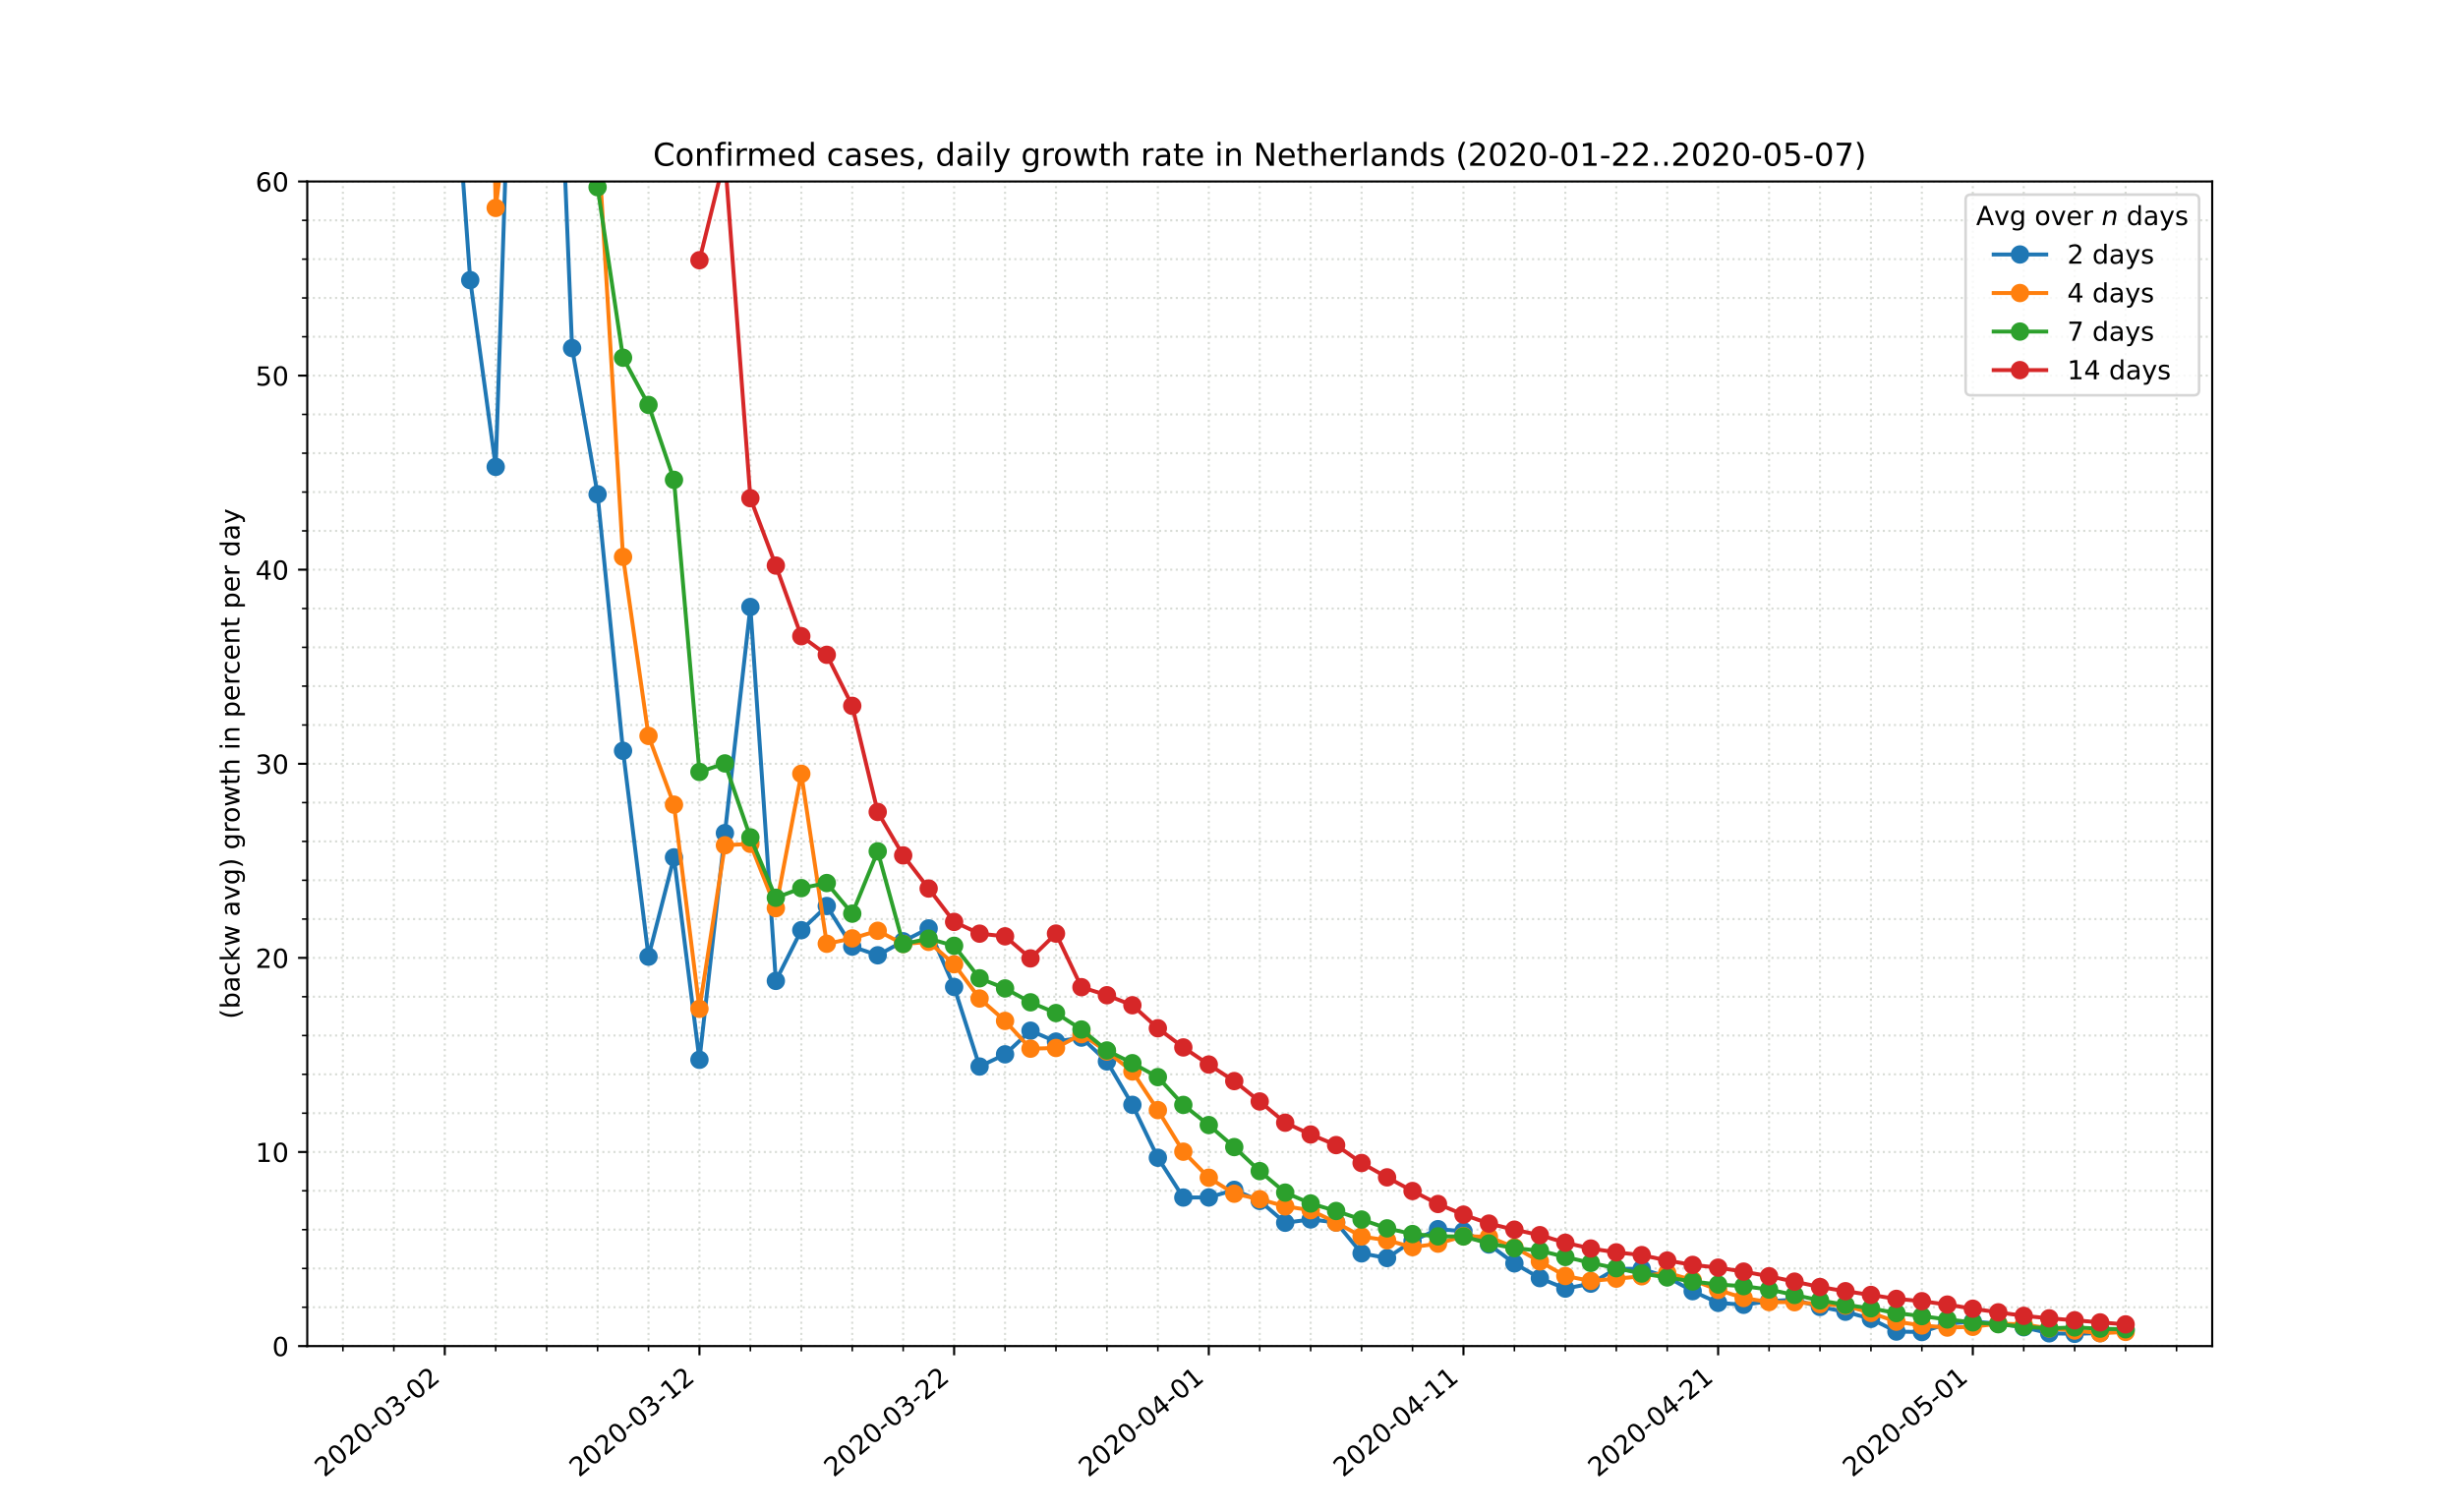 <?xml version="1.0" encoding="utf-8" standalone="no"?>
<!DOCTYPE svg PUBLIC "-//W3C//DTD SVG 1.1//EN"
  "http://www.w3.org/Graphics/SVG/1.1/DTD/svg11.dtd">
<!-- Created with matplotlib (https://matplotlib.org/) -->
<svg height="576pt" version="1.1" viewBox="0 0 936 576" width="936pt" xmlns="http://www.w3.org/2000/svg" xmlns:xlink="http://www.w3.org/1999/xlink">
 <defs>
  <style type="text/css">
*{stroke-linecap:butt;stroke-linejoin:round;}
  </style>
 </defs>
 <g id="figure_1">
  <g id="patch_1">
   <path d="M 0 576 
L 936 576 
L 936 0 
L 0 0 
z
" style="fill:#ffffff;"/>
  </g>
  <g id="axes_1">
   <g id="patch_2">
    <path d="M 117 512.64 
L 842.4 512.64 
L 842.4 69.12 
L 117 69.12 
z
" style="fill:#ffffff;"/>
   </g>
   <g id="matplotlib.axis_1">
    <g id="xtick_1">
     <g id="line2d_1">
      <path clip-path="url(#pe42bf3a4de)" d="M 169.368 512.64 
L 169.368 69.12 
" style="fill:none;stroke:#d8dcd6;stroke-dasharray:0.8,1.32;stroke-dashoffset:0;stroke-width:0.8;"/>
     </g>
     <g id="line2d_2">
      <defs>
       <path d="M 0 0 
L 0 3.5 
" id="mbe5dffa547" style="stroke:#000000;stroke-width:0.8;"/>
      </defs>
      <g>
       <use style="stroke:#000000;stroke-width:0.8;" x="169.368" xlink:href="#mbe5dffa547" y="512.64"/>
      </g>
     </g>
     <g id="text_1">
      <!-- 2020-03-02 -->
      <defs>
       <path d="M 19.188 8.297 
L 53.609 8.297 
L 53.609 0 
L 7.328 0 
L 7.328 8.297 
Q 12.938 14.109 22.625 23.891 
Q 32.328 33.688 34.812 36.531 
Q 39.547 41.844 41.422 45.531 
Q 43.312 49.219 43.312 52.781 
Q 43.312 58.594 39.234 62.25 
Q 35.156 65.922 28.609 65.922 
Q 23.969 65.922 18.812 64.312 
Q 13.672 62.703 7.812 59.422 
L 7.812 69.391 
Q 13.766 71.781 18.938 73 
Q 24.125 74.219 28.422 74.219 
Q 39.75 74.219 46.484 68.547 
Q 53.219 62.891 53.219 53.422 
Q 53.219 48.922 51.531 44.891 
Q 49.859 40.875 45.406 35.406 
Q 44.188 33.984 37.641 27.219 
Q 31.109 20.453 19.188 8.297 
z
" id="DejaVuSans-50"/>
       <path d="M 31.781 66.406 
Q 24.172 66.406 20.328 58.906 
Q 16.5 51.422 16.5 36.375 
Q 16.5 21.391 20.328 13.891 
Q 24.172 6.391 31.781 6.391 
Q 39.453 6.391 43.281 13.891 
Q 47.125 21.391 47.125 36.375 
Q 47.125 51.422 43.281 58.906 
Q 39.453 66.406 31.781 66.406 
z
M 31.781 74.219 
Q 44.047 74.219 50.516 64.516 
Q 56.984 54.828 56.984 36.375 
Q 56.984 17.969 50.516 8.266 
Q 44.047 -1.422 31.781 -1.422 
Q 19.531 -1.422 13.062 8.266 
Q 6.594 17.969 6.594 36.375 
Q 6.594 54.828 13.062 64.516 
Q 19.531 74.219 31.781 74.219 
z
" id="DejaVuSans-48"/>
       <path d="M 4.891 31.391 
L 31.203 31.391 
L 31.203 23.391 
L 4.891 23.391 
z
" id="DejaVuSans-45"/>
       <path d="M 40.578 39.312 
Q 47.656 37.797 51.625 33 
Q 55.609 28.219 55.609 21.188 
Q 55.609 10.406 48.188 4.484 
Q 40.766 -1.422 27.094 -1.422 
Q 22.516 -1.422 17.656 -0.516 
Q 12.797 0.391 7.625 2.203 
L 7.625 11.719 
Q 11.719 9.328 16.594 8.109 
Q 21.484 6.891 26.812 6.891 
Q 36.078 6.891 40.938 10.547 
Q 45.797 14.203 45.797 21.188 
Q 45.797 27.641 41.281 31.266 
Q 36.766 34.906 28.719 34.906 
L 20.219 34.906 
L 20.219 43.016 
L 29.109 43.016 
Q 36.375 43.016 40.234 45.922 
Q 44.094 48.828 44.094 54.297 
Q 44.094 59.906 40.109 62.906 
Q 36.141 65.922 28.719 65.922 
Q 24.656 65.922 20.016 65.031 
Q 15.375 64.156 9.812 62.312 
L 9.812 71.094 
Q 15.438 72.656 20.344 73.438 
Q 25.25 74.219 29.594 74.219 
Q 40.828 74.219 47.359 69.109 
Q 53.906 64.016 53.906 55.328 
Q 53.906 49.266 50.438 45.094 
Q 46.969 40.922 40.578 39.312 
z
" id="DejaVuSans-51"/>
      </defs>
      <g transform="translate(123.513 562.817)rotate(-40)scale(0.1 -0.1)">
       <use xlink:href="#DejaVuSans-50"/>
       <use x="63.623" xlink:href="#DejaVuSans-48"/>
       <use x="127.246" xlink:href="#DejaVuSans-50"/>
       <use x="190.869" xlink:href="#DejaVuSans-48"/>
       <use x="254.492" xlink:href="#DejaVuSans-45"/>
       <use x="290.576" xlink:href="#DejaVuSans-48"/>
       <use x="354.199" xlink:href="#DejaVuSans-51"/>
       <use x="417.822" xlink:href="#DejaVuSans-45"/>
       <use x="453.906" xlink:href="#DejaVuSans-48"/>
       <use x="517.529" xlink:href="#DejaVuSans-50"/>
      </g>
     </g>
    </g>
    <g id="xtick_2">
     <g id="line2d_3">
      <path clip-path="url(#pe42bf3a4de)" d="M 266.347 512.64 
L 266.347 69.12 
" style="fill:none;stroke:#d8dcd6;stroke-dasharray:0.8,1.32;stroke-dashoffset:0;stroke-width:0.8;"/>
     </g>
     <g id="line2d_4">
      <g>
       <use style="stroke:#000000;stroke-width:0.8;" x="266.347" xlink:href="#mbe5dffa547" y="512.64"/>
      </g>
     </g>
     <g id="text_2">
      <!-- 2020-03-12 -->
      <defs>
       <path d="M 12.406 8.297 
L 28.516 8.297 
L 28.516 63.922 
L 10.984 60.406 
L 10.984 69.391 
L 28.422 72.906 
L 38.281 72.906 
L 38.281 8.297 
L 54.391 8.297 
L 54.391 0 
L 12.406 0 
z
" id="DejaVuSans-49"/>
      </defs>
      <g transform="translate(220.491 562.817)rotate(-40)scale(0.1 -0.1)">
       <use xlink:href="#DejaVuSans-50"/>
       <use x="63.623" xlink:href="#DejaVuSans-48"/>
       <use x="127.246" xlink:href="#DejaVuSans-50"/>
       <use x="190.869" xlink:href="#DejaVuSans-48"/>
       <use x="254.492" xlink:href="#DejaVuSans-45"/>
       <use x="290.576" xlink:href="#DejaVuSans-48"/>
       <use x="354.199" xlink:href="#DejaVuSans-51"/>
       <use x="417.822" xlink:href="#DejaVuSans-45"/>
       <use x="453.906" xlink:href="#DejaVuSans-49"/>
       <use x="517.529" xlink:href="#DejaVuSans-50"/>
      </g>
     </g>
    </g>
    <g id="xtick_3">
     <g id="line2d_5">
      <path clip-path="url(#pe42bf3a4de)" d="M 363.326 512.64 
L 363.326 69.12 
" style="fill:none;stroke:#d8dcd6;stroke-dasharray:0.8,1.32;stroke-dashoffset:0;stroke-width:0.8;"/>
     </g>
     <g id="line2d_6">
      <g>
       <use style="stroke:#000000;stroke-width:0.8;" x="363.326" xlink:href="#mbe5dffa547" y="512.64"/>
      </g>
     </g>
     <g id="text_3">
      <!-- 2020-03-22 -->
      <g transform="translate(317.47 562.817)rotate(-40)scale(0.1 -0.1)">
       <use xlink:href="#DejaVuSans-50"/>
       <use x="63.623" xlink:href="#DejaVuSans-48"/>
       <use x="127.246" xlink:href="#DejaVuSans-50"/>
       <use x="190.869" xlink:href="#DejaVuSans-48"/>
       <use x="254.492" xlink:href="#DejaVuSans-45"/>
       <use x="290.576" xlink:href="#DejaVuSans-48"/>
       <use x="354.199" xlink:href="#DejaVuSans-51"/>
       <use x="417.822" xlink:href="#DejaVuSans-45"/>
       <use x="453.906" xlink:href="#DejaVuSans-50"/>
       <use x="517.529" xlink:href="#DejaVuSans-50"/>
      </g>
     </g>
    </g>
    <g id="xtick_4">
     <g id="line2d_7">
      <path clip-path="url(#pe42bf3a4de)" d="M 460.304 512.64 
L 460.304 69.12 
" style="fill:none;stroke:#d8dcd6;stroke-dasharray:0.8,1.32;stroke-dashoffset:0;stroke-width:0.8;"/>
     </g>
     <g id="line2d_8">
      <g>
       <use style="stroke:#000000;stroke-width:0.8;" x="460.304" xlink:href="#mbe5dffa547" y="512.64"/>
      </g>
     </g>
     <g id="text_4">
      <!-- 2020-04-01 -->
      <defs>
       <path d="M 37.797 64.312 
L 12.891 25.391 
L 37.797 25.391 
z
M 35.203 72.906 
L 47.609 72.906 
L 47.609 25.391 
L 58.016 25.391 
L 58.016 17.188 
L 47.609 17.188 
L 47.609 0 
L 37.797 0 
L 37.797 17.188 
L 4.891 17.188 
L 4.891 26.703 
z
" id="DejaVuSans-52"/>
      </defs>
      <g transform="translate(414.448 562.817)rotate(-40)scale(0.1 -0.1)">
       <use xlink:href="#DejaVuSans-50"/>
       <use x="63.623" xlink:href="#DejaVuSans-48"/>
       <use x="127.246" xlink:href="#DejaVuSans-50"/>
       <use x="190.869" xlink:href="#DejaVuSans-48"/>
       <use x="254.492" xlink:href="#DejaVuSans-45"/>
       <use x="290.576" xlink:href="#DejaVuSans-48"/>
       <use x="354.199" xlink:href="#DejaVuSans-52"/>
       <use x="417.822" xlink:href="#DejaVuSans-45"/>
       <use x="453.906" xlink:href="#DejaVuSans-48"/>
       <use x="517.529" xlink:href="#DejaVuSans-49"/>
      </g>
     </g>
    </g>
    <g id="xtick_5">
     <g id="line2d_9">
      <path clip-path="url(#pe42bf3a4de)" d="M 557.283 512.64 
L 557.283 69.12 
" style="fill:none;stroke:#d8dcd6;stroke-dasharray:0.8,1.32;stroke-dashoffset:0;stroke-width:0.8;"/>
     </g>
     <g id="line2d_10">
      <g>
       <use style="stroke:#000000;stroke-width:0.8;" x="557.283" xlink:href="#mbe5dffa547" y="512.64"/>
      </g>
     </g>
     <g id="text_5">
      <!-- 2020-04-11 -->
      <g transform="translate(511.427 562.817)rotate(-40)scale(0.1 -0.1)">
       <use xlink:href="#DejaVuSans-50"/>
       <use x="63.623" xlink:href="#DejaVuSans-48"/>
       <use x="127.246" xlink:href="#DejaVuSans-50"/>
       <use x="190.869" xlink:href="#DejaVuSans-48"/>
       <use x="254.492" xlink:href="#DejaVuSans-45"/>
       <use x="290.576" xlink:href="#DejaVuSans-48"/>
       <use x="354.199" xlink:href="#DejaVuSans-52"/>
       <use x="417.822" xlink:href="#DejaVuSans-45"/>
       <use x="453.906" xlink:href="#DejaVuSans-49"/>
       <use x="517.529" xlink:href="#DejaVuSans-49"/>
      </g>
     </g>
    </g>
    <g id="xtick_6">
     <g id="line2d_11">
      <path clip-path="url(#pe42bf3a4de)" d="M 654.261 512.64 
L 654.261 69.12 
" style="fill:none;stroke:#d8dcd6;stroke-dasharray:0.8,1.32;stroke-dashoffset:0;stroke-width:0.8;"/>
     </g>
     <g id="line2d_12">
      <g>
       <use style="stroke:#000000;stroke-width:0.8;" x="654.261" xlink:href="#mbe5dffa547" y="512.64"/>
      </g>
     </g>
     <g id="text_6">
      <!-- 2020-04-21 -->
      <g transform="translate(608.406 562.817)rotate(-40)scale(0.1 -0.1)">
       <use xlink:href="#DejaVuSans-50"/>
       <use x="63.623" xlink:href="#DejaVuSans-48"/>
       <use x="127.246" xlink:href="#DejaVuSans-50"/>
       <use x="190.869" xlink:href="#DejaVuSans-48"/>
       <use x="254.492" xlink:href="#DejaVuSans-45"/>
       <use x="290.576" xlink:href="#DejaVuSans-48"/>
       <use x="354.199" xlink:href="#DejaVuSans-52"/>
       <use x="417.822" xlink:href="#DejaVuSans-45"/>
       <use x="453.906" xlink:href="#DejaVuSans-50"/>
       <use x="517.529" xlink:href="#DejaVuSans-49"/>
      </g>
     </g>
    </g>
    <g id="xtick_7">
     <g id="line2d_13">
      <path clip-path="url(#pe42bf3a4de)" d="M 751.24 512.64 
L 751.24 69.12 
" style="fill:none;stroke:#d8dcd6;stroke-dasharray:0.8,1.32;stroke-dashoffset:0;stroke-width:0.8;"/>
     </g>
     <g id="line2d_14">
      <g>
       <use style="stroke:#000000;stroke-width:0.8;" x="751.24" xlink:href="#mbe5dffa547" y="512.64"/>
      </g>
     </g>
     <g id="text_7">
      <!-- 2020-05-01 -->
      <defs>
       <path d="M 10.797 72.906 
L 49.516 72.906 
L 49.516 64.594 
L 19.828 64.594 
L 19.828 46.734 
Q 21.969 47.469 24.109 47.828 
Q 26.266 48.188 28.422 48.188 
Q 40.625 48.188 47.75 41.5 
Q 54.891 34.812 54.891 23.391 
Q 54.891 11.625 47.562 5.094 
Q 40.234 -1.422 26.906 -1.422 
Q 22.312 -1.422 17.547 -0.641 
Q 12.797 0.141 7.719 1.703 
L 7.719 11.625 
Q 12.109 9.234 16.797 8.062 
Q 21.484 6.891 26.703 6.891 
Q 35.156 6.891 40.078 11.328 
Q 45.016 15.766 45.016 23.391 
Q 45.016 31 40.078 35.438 
Q 35.156 39.891 26.703 39.891 
Q 22.75 39.891 18.812 39.016 
Q 14.891 38.141 10.797 36.281 
z
" id="DejaVuSans-53"/>
      </defs>
      <g transform="translate(705.384 562.817)rotate(-40)scale(0.1 -0.1)">
       <use xlink:href="#DejaVuSans-50"/>
       <use x="63.623" xlink:href="#DejaVuSans-48"/>
       <use x="127.246" xlink:href="#DejaVuSans-50"/>
       <use x="190.869" xlink:href="#DejaVuSans-48"/>
       <use x="254.492" xlink:href="#DejaVuSans-45"/>
       <use x="290.576" xlink:href="#DejaVuSans-48"/>
       <use x="354.199" xlink:href="#DejaVuSans-53"/>
       <use x="417.822" xlink:href="#DejaVuSans-45"/>
       <use x="453.906" xlink:href="#DejaVuSans-48"/>
       <use x="517.529" xlink:href="#DejaVuSans-49"/>
      </g>
     </g>
    </g>
    <g id="xtick_8">
     <g id="line2d_15">
      <path clip-path="url(#pe42bf3a4de)" d="M 130.577 512.64 
L 130.577 69.12 
" style="fill:none;stroke:#d8dcd6;stroke-dasharray:0.8,1.32;stroke-dashoffset:0;stroke-width:0.8;"/>
     </g>
     <g id="line2d_16">
      <defs>
       <path d="M 0 0 
L 0 2 
" id="mb8747f25b0" style="stroke:#000000;stroke-width:0.6;"/>
      </defs>
      <g>
       <use style="stroke:#000000;stroke-width:0.6;" x="130.577" xlink:href="#mb8747f25b0" y="512.64"/>
      </g>
     </g>
    </g>
    <g id="xtick_9">
     <g id="line2d_17">
      <path clip-path="url(#pe42bf3a4de)" d="M 149.973 512.64 
L 149.973 69.12 
" style="fill:none;stroke:#d8dcd6;stroke-dasharray:0.8,1.32;stroke-dashoffset:0;stroke-width:0.8;"/>
     </g>
     <g id="line2d_18">
      <g>
       <use style="stroke:#000000;stroke-width:0.6;" x="149.973" xlink:href="#mb8747f25b0" y="512.64"/>
      </g>
     </g>
    </g>
    <g id="xtick_10">
     <g id="line2d_19">
      <path clip-path="url(#pe42bf3a4de)" d="M 188.764 512.64 
L 188.764 69.12 
" style="fill:none;stroke:#d8dcd6;stroke-dasharray:0.8,1.32;stroke-dashoffset:0;stroke-width:0.8;"/>
     </g>
     <g id="line2d_20">
      <g>
       <use style="stroke:#000000;stroke-width:0.6;" x="188.764" xlink:href="#mb8747f25b0" y="512.64"/>
      </g>
     </g>
    </g>
    <g id="xtick_11">
     <g id="line2d_21">
      <path clip-path="url(#pe42bf3a4de)" d="M 208.16 512.64 
L 208.16 69.12 
" style="fill:none;stroke:#d8dcd6;stroke-dasharray:0.8,1.32;stroke-dashoffset:0;stroke-width:0.8;"/>
     </g>
     <g id="line2d_22">
      <g>
       <use style="stroke:#000000;stroke-width:0.6;" x="208.16" xlink:href="#mb8747f25b0" y="512.64"/>
      </g>
     </g>
    </g>
    <g id="xtick_12">
     <g id="line2d_23">
      <path clip-path="url(#pe42bf3a4de)" d="M 227.556 512.64 
L 227.556 69.12 
" style="fill:none;stroke:#d8dcd6;stroke-dasharray:0.8,1.32;stroke-dashoffset:0;stroke-width:0.8;"/>
     </g>
     <g id="line2d_24">
      <g>
       <use style="stroke:#000000;stroke-width:0.6;" x="227.556" xlink:href="#mb8747f25b0" y="512.64"/>
      </g>
     </g>
    </g>
    <g id="xtick_13">
     <g id="line2d_25">
      <path clip-path="url(#pe42bf3a4de)" d="M 246.951 512.64 
L 246.951 69.12 
" style="fill:none;stroke:#d8dcd6;stroke-dasharray:0.8,1.32;stroke-dashoffset:0;stroke-width:0.8;"/>
     </g>
     <g id="line2d_26">
      <g>
       <use style="stroke:#000000;stroke-width:0.6;" x="246.951" xlink:href="#mb8747f25b0" y="512.64"/>
      </g>
     </g>
    </g>
    <g id="xtick_14">
     <g id="line2d_27">
      <path clip-path="url(#pe42bf3a4de)" d="M 285.743 512.64 
L 285.743 69.12 
" style="fill:none;stroke:#d8dcd6;stroke-dasharray:0.8,1.32;stroke-dashoffset:0;stroke-width:0.8;"/>
     </g>
     <g id="line2d_28">
      <g>
       <use style="stroke:#000000;stroke-width:0.6;" x="285.743" xlink:href="#mb8747f25b0" y="512.64"/>
      </g>
     </g>
    </g>
    <g id="xtick_15">
     <g id="line2d_29">
      <path clip-path="url(#pe42bf3a4de)" d="M 305.139 512.64 
L 305.139 69.12 
" style="fill:none;stroke:#d8dcd6;stroke-dasharray:0.8,1.32;stroke-dashoffset:0;stroke-width:0.8;"/>
     </g>
     <g id="line2d_30">
      <g>
       <use style="stroke:#000000;stroke-width:0.6;" x="305.139" xlink:href="#mb8747f25b0" y="512.64"/>
      </g>
     </g>
    </g>
    <g id="xtick_16">
     <g id="line2d_31">
      <path clip-path="url(#pe42bf3a4de)" d="M 324.534 512.64 
L 324.534 69.12 
" style="fill:none;stroke:#d8dcd6;stroke-dasharray:0.8,1.32;stroke-dashoffset:0;stroke-width:0.8;"/>
     </g>
     <g id="line2d_32">
      <g>
       <use style="stroke:#000000;stroke-width:0.6;" x="324.534" xlink:href="#mb8747f25b0" y="512.64"/>
      </g>
     </g>
    </g>
    <g id="xtick_17">
     <g id="line2d_33">
      <path clip-path="url(#pe42bf3a4de)" d="M 343.93 512.64 
L 343.93 69.12 
" style="fill:none;stroke:#d8dcd6;stroke-dasharray:0.8,1.32;stroke-dashoffset:0;stroke-width:0.8;"/>
     </g>
     <g id="line2d_34">
      <g>
       <use style="stroke:#000000;stroke-width:0.6;" x="343.93" xlink:href="#mb8747f25b0" y="512.64"/>
      </g>
     </g>
    </g>
    <g id="xtick_18">
     <g id="line2d_35">
      <path clip-path="url(#pe42bf3a4de)" d="M 382.721 512.64 
L 382.721 69.12 
" style="fill:none;stroke:#d8dcd6;stroke-dasharray:0.8,1.32;stroke-dashoffset:0;stroke-width:0.8;"/>
     </g>
     <g id="line2d_36">
      <g>
       <use style="stroke:#000000;stroke-width:0.6;" x="382.721" xlink:href="#mb8747f25b0" y="512.64"/>
      </g>
     </g>
    </g>
    <g id="xtick_19">
     <g id="line2d_37">
      <path clip-path="url(#pe42bf3a4de)" d="M 402.117 512.64 
L 402.117 69.12 
" style="fill:none;stroke:#d8dcd6;stroke-dasharray:0.8,1.32;stroke-dashoffset:0;stroke-width:0.8;"/>
     </g>
     <g id="line2d_38">
      <g>
       <use style="stroke:#000000;stroke-width:0.6;" x="402.117" xlink:href="#mb8747f25b0" y="512.64"/>
      </g>
     </g>
    </g>
    <g id="xtick_20">
     <g id="line2d_39">
      <path clip-path="url(#pe42bf3a4de)" d="M 421.513 512.64 
L 421.513 69.12 
" style="fill:none;stroke:#d8dcd6;stroke-dasharray:0.8,1.32;stroke-dashoffset:0;stroke-width:0.8;"/>
     </g>
     <g id="line2d_40">
      <g>
       <use style="stroke:#000000;stroke-width:0.6;" x="421.513" xlink:href="#mb8747f25b0" y="512.64"/>
      </g>
     </g>
    </g>
    <g id="xtick_21">
     <g id="line2d_41">
      <path clip-path="url(#pe42bf3a4de)" d="M 440.909 512.64 
L 440.909 69.12 
" style="fill:none;stroke:#d8dcd6;stroke-dasharray:0.8,1.32;stroke-dashoffset:0;stroke-width:0.8;"/>
     </g>
     <g id="line2d_42">
      <g>
       <use style="stroke:#000000;stroke-width:0.6;" x="440.909" xlink:href="#mb8747f25b0" y="512.64"/>
      </g>
     </g>
    </g>
    <g id="xtick_22">
     <g id="line2d_43">
      <path clip-path="url(#pe42bf3a4de)" d="M 479.7 512.64 
L 479.7 69.12 
" style="fill:none;stroke:#d8dcd6;stroke-dasharray:0.8,1.32;stroke-dashoffset:0;stroke-width:0.8;"/>
     </g>
     <g id="line2d_44">
      <g>
       <use style="stroke:#000000;stroke-width:0.6;" x="479.7" xlink:href="#mb8747f25b0" y="512.64"/>
      </g>
     </g>
    </g>
    <g id="xtick_23">
     <g id="line2d_45">
      <path clip-path="url(#pe42bf3a4de)" d="M 499.096 512.64 
L 499.096 69.12 
" style="fill:none;stroke:#d8dcd6;stroke-dasharray:0.8,1.32;stroke-dashoffset:0;stroke-width:0.8;"/>
     </g>
     <g id="line2d_46">
      <g>
       <use style="stroke:#000000;stroke-width:0.6;" x="499.096" xlink:href="#mb8747f25b0" y="512.64"/>
      </g>
     </g>
    </g>
    <g id="xtick_24">
     <g id="line2d_47">
      <path clip-path="url(#pe42bf3a4de)" d="M 518.491 512.64 
L 518.491 69.12 
" style="fill:none;stroke:#d8dcd6;stroke-dasharray:0.8,1.32;stroke-dashoffset:0;stroke-width:0.8;"/>
     </g>
     <g id="line2d_48">
      <g>
       <use style="stroke:#000000;stroke-width:0.6;" x="518.491" xlink:href="#mb8747f25b0" y="512.64"/>
      </g>
     </g>
    </g>
    <g id="xtick_25">
     <g id="line2d_49">
      <path clip-path="url(#pe42bf3a4de)" d="M 537.887 512.64 
L 537.887 69.12 
" style="fill:none;stroke:#d8dcd6;stroke-dasharray:0.8,1.32;stroke-dashoffset:0;stroke-width:0.8;"/>
     </g>
     <g id="line2d_50">
      <g>
       <use style="stroke:#000000;stroke-width:0.6;" x="537.887" xlink:href="#mb8747f25b0" y="512.64"/>
      </g>
     </g>
    </g>
    <g id="xtick_26">
     <g id="line2d_51">
      <path clip-path="url(#pe42bf3a4de)" d="M 576.679 512.64 
L 576.679 69.12 
" style="fill:none;stroke:#d8dcd6;stroke-dasharray:0.8,1.32;stroke-dashoffset:0;stroke-width:0.8;"/>
     </g>
     <g id="line2d_52">
      <g>
       <use style="stroke:#000000;stroke-width:0.6;" x="576.679" xlink:href="#mb8747f25b0" y="512.64"/>
      </g>
     </g>
    </g>
    <g id="xtick_27">
     <g id="line2d_53">
      <path clip-path="url(#pe42bf3a4de)" d="M 596.074 512.64 
L 596.074 69.12 
" style="fill:none;stroke:#d8dcd6;stroke-dasharray:0.8,1.32;stroke-dashoffset:0;stroke-width:0.8;"/>
     </g>
     <g id="line2d_54">
      <g>
       <use style="stroke:#000000;stroke-width:0.6;" x="596.074" xlink:href="#mb8747f25b0" y="512.64"/>
      </g>
     </g>
    </g>
    <g id="xtick_28">
     <g id="line2d_55">
      <path clip-path="url(#pe42bf3a4de)" d="M 615.47 512.64 
L 615.47 69.12 
" style="fill:none;stroke:#d8dcd6;stroke-dasharray:0.8,1.32;stroke-dashoffset:0;stroke-width:0.8;"/>
     </g>
     <g id="line2d_56">
      <g>
       <use style="stroke:#000000;stroke-width:0.6;" x="615.47" xlink:href="#mb8747f25b0" y="512.64"/>
      </g>
     </g>
    </g>
    <g id="xtick_29">
     <g id="line2d_57">
      <path clip-path="url(#pe42bf3a4de)" d="M 634.866 512.64 
L 634.866 69.12 
" style="fill:none;stroke:#d8dcd6;stroke-dasharray:0.8,1.32;stroke-dashoffset:0;stroke-width:0.8;"/>
     </g>
     <g id="line2d_58">
      <g>
       <use style="stroke:#000000;stroke-width:0.6;" x="634.866" xlink:href="#mb8747f25b0" y="512.64"/>
      </g>
     </g>
    </g>
    <g id="xtick_30">
     <g id="line2d_59">
      <path clip-path="url(#pe42bf3a4de)" d="M 673.657 512.64 
L 673.657 69.12 
" style="fill:none;stroke:#d8dcd6;stroke-dasharray:0.8,1.32;stroke-dashoffset:0;stroke-width:0.8;"/>
     </g>
     <g id="line2d_60">
      <g>
       <use style="stroke:#000000;stroke-width:0.6;" x="673.657" xlink:href="#mb8747f25b0" y="512.64"/>
      </g>
     </g>
    </g>
    <g id="xtick_31">
     <g id="line2d_61">
      <path clip-path="url(#pe42bf3a4de)" d="M 693.053 512.64 
L 693.053 69.12 
" style="fill:none;stroke:#d8dcd6;stroke-dasharray:0.8,1.32;stroke-dashoffset:0;stroke-width:0.8;"/>
     </g>
     <g id="line2d_62">
      <g>
       <use style="stroke:#000000;stroke-width:0.6;" x="693.053" xlink:href="#mb8747f25b0" y="512.64"/>
      </g>
     </g>
    </g>
    <g id="xtick_32">
     <g id="line2d_63">
      <path clip-path="url(#pe42bf3a4de)" d="M 712.449 512.64 
L 712.449 69.12 
" style="fill:none;stroke:#d8dcd6;stroke-dasharray:0.8,1.32;stroke-dashoffset:0;stroke-width:0.8;"/>
     </g>
     <g id="line2d_64">
      <g>
       <use style="stroke:#000000;stroke-width:0.6;" x="712.449" xlink:href="#mb8747f25b0" y="512.64"/>
      </g>
     </g>
    </g>
    <g id="xtick_33">
     <g id="line2d_65">
      <path clip-path="url(#pe42bf3a4de)" d="M 731.844 512.64 
L 731.844 69.12 
" style="fill:none;stroke:#d8dcd6;stroke-dasharray:0.8,1.32;stroke-dashoffset:0;stroke-width:0.8;"/>
     </g>
     <g id="line2d_66">
      <g>
       <use style="stroke:#000000;stroke-width:0.6;" x="731.844" xlink:href="#mb8747f25b0" y="512.64"/>
      </g>
     </g>
    </g>
    <g id="xtick_34">
     <g id="line2d_67">
      <path clip-path="url(#pe42bf3a4de)" d="M 770.636 512.64 
L 770.636 69.12 
" style="fill:none;stroke:#d8dcd6;stroke-dasharray:0.8,1.32;stroke-dashoffset:0;stroke-width:0.8;"/>
     </g>
     <g id="line2d_68">
      <g>
       <use style="stroke:#000000;stroke-width:0.6;" x="770.636" xlink:href="#mb8747f25b0" y="512.64"/>
      </g>
     </g>
    </g>
    <g id="xtick_35">
     <g id="line2d_69">
      <path clip-path="url(#pe42bf3a4de)" d="M 790.032 512.64 
L 790.032 69.12 
" style="fill:none;stroke:#d8dcd6;stroke-dasharray:0.8,1.32;stroke-dashoffset:0;stroke-width:0.8;"/>
     </g>
     <g id="line2d_70">
      <g>
       <use style="stroke:#000000;stroke-width:0.6;" x="790.032" xlink:href="#mb8747f25b0" y="512.64"/>
      </g>
     </g>
    </g>
    <g id="xtick_36">
     <g id="line2d_71">
      <path clip-path="url(#pe42bf3a4de)" d="M 809.427 512.64 
L 809.427 69.12 
" style="fill:none;stroke:#d8dcd6;stroke-dasharray:0.8,1.32;stroke-dashoffset:0;stroke-width:0.8;"/>
     </g>
     <g id="line2d_72">
      <g>
       <use style="stroke:#000000;stroke-width:0.6;" x="809.427" xlink:href="#mb8747f25b0" y="512.64"/>
      </g>
     </g>
    </g>
    <g id="xtick_37">
     <g id="line2d_73">
      <path clip-path="url(#pe42bf3a4de)" d="M 828.823 512.64 
L 828.823 69.12 
" style="fill:none;stroke:#d8dcd6;stroke-dasharray:0.8,1.32;stroke-dashoffset:0;stroke-width:0.8;"/>
     </g>
     <g id="line2d_74">
      <g>
       <use style="stroke:#000000;stroke-width:0.6;" x="828.823" xlink:href="#mb8747f25b0" y="512.64"/>
      </g>
     </g>
    </g>
   </g>
   <g id="matplotlib.axis_2">
    <g id="ytick_1">
     <g id="line2d_75">
      <path clip-path="url(#pe42bf3a4de)" d="M 117 512.64 
L 842.4 512.64 
" style="fill:none;stroke:#d8dcd6;stroke-dasharray:0.8,1.32;stroke-dashoffset:0;stroke-width:0.8;"/>
     </g>
     <g id="line2d_76">
      <defs>
       <path d="M 0 0 
L -3.5 0 
" id="mdaff259083" style="stroke:#000000;stroke-width:0.8;"/>
      </defs>
      <g>
       <use style="stroke:#000000;stroke-width:0.8;" x="117" xlink:href="#mdaff259083" y="512.64"/>
      </g>
     </g>
     <g id="text_8">
      <!-- 0 -->
      <g transform="translate(103.638 516.439)scale(0.1 -0.1)">
       <use xlink:href="#DejaVuSans-48"/>
      </g>
     </g>
    </g>
    <g id="ytick_2">
     <g id="line2d_77">
      <path clip-path="url(#pe42bf3a4de)" d="M 117 438.72 
L 842.4 438.72 
" style="fill:none;stroke:#d8dcd6;stroke-dasharray:0.8,1.32;stroke-dashoffset:0;stroke-width:0.8;"/>
     </g>
     <g id="line2d_78">
      <g>
       <use style="stroke:#000000;stroke-width:0.8;" x="117" xlink:href="#mdaff259083" y="438.72"/>
      </g>
     </g>
     <g id="text_9">
      <!-- 10 -->
      <g transform="translate(97.275 442.519)scale(0.1 -0.1)">
       <use xlink:href="#DejaVuSans-49"/>
       <use x="63.623" xlink:href="#DejaVuSans-48"/>
      </g>
     </g>
    </g>
    <g id="ytick_3">
     <g id="line2d_79">
      <path clip-path="url(#pe42bf3a4de)" d="M 117 364.8 
L 842.4 364.8 
" style="fill:none;stroke:#d8dcd6;stroke-dasharray:0.8,1.32;stroke-dashoffset:0;stroke-width:0.8;"/>
     </g>
     <g id="line2d_80">
      <g>
       <use style="stroke:#000000;stroke-width:0.8;" x="117" xlink:href="#mdaff259083" y="364.8"/>
      </g>
     </g>
     <g id="text_10">
      <!-- 20 -->
      <g transform="translate(97.275 368.599)scale(0.1 -0.1)">
       <use xlink:href="#DejaVuSans-50"/>
       <use x="63.623" xlink:href="#DejaVuSans-48"/>
      </g>
     </g>
    </g>
    <g id="ytick_4">
     <g id="line2d_81">
      <path clip-path="url(#pe42bf3a4de)" d="M 117 290.88 
L 842.4 290.88 
" style="fill:none;stroke:#d8dcd6;stroke-dasharray:0.8,1.32;stroke-dashoffset:0;stroke-width:0.8;"/>
     </g>
     <g id="line2d_82">
      <g>
       <use style="stroke:#000000;stroke-width:0.8;" x="117" xlink:href="#mdaff259083" y="290.88"/>
      </g>
     </g>
     <g id="text_11">
      <!-- 30 -->
      <g transform="translate(97.275 294.679)scale(0.1 -0.1)">
       <use xlink:href="#DejaVuSans-51"/>
       <use x="63.623" xlink:href="#DejaVuSans-48"/>
      </g>
     </g>
    </g>
    <g id="ytick_5">
     <g id="line2d_83">
      <path clip-path="url(#pe42bf3a4de)" d="M 117 216.96 
L 842.4 216.96 
" style="fill:none;stroke:#d8dcd6;stroke-dasharray:0.8,1.32;stroke-dashoffset:0;stroke-width:0.8;"/>
     </g>
     <g id="line2d_84">
      <g>
       <use style="stroke:#000000;stroke-width:0.8;" x="117" xlink:href="#mdaff259083" y="216.96"/>
      </g>
     </g>
     <g id="text_12">
      <!-- 40 -->
      <g transform="translate(97.275 220.759)scale(0.1 -0.1)">
       <use xlink:href="#DejaVuSans-52"/>
       <use x="63.623" xlink:href="#DejaVuSans-48"/>
      </g>
     </g>
    </g>
    <g id="ytick_6">
     <g id="line2d_85">
      <path clip-path="url(#pe42bf3a4de)" d="M 117 143.04 
L 842.4 143.04 
" style="fill:none;stroke:#d8dcd6;stroke-dasharray:0.8,1.32;stroke-dashoffset:0;stroke-width:0.8;"/>
     </g>
     <g id="line2d_86">
      <g>
       <use style="stroke:#000000;stroke-width:0.8;" x="117" xlink:href="#mdaff259083" y="143.04"/>
      </g>
     </g>
     <g id="text_13">
      <!-- 50 -->
      <g transform="translate(97.275 146.839)scale(0.1 -0.1)">
       <use xlink:href="#DejaVuSans-53"/>
       <use x="63.623" xlink:href="#DejaVuSans-48"/>
      </g>
     </g>
    </g>
    <g id="ytick_7">
     <g id="line2d_87">
      <path clip-path="url(#pe42bf3a4de)" d="M 117 69.12 
L 842.4 69.12 
" style="fill:none;stroke:#d8dcd6;stroke-dasharray:0.8,1.32;stroke-dashoffset:0;stroke-width:0.8;"/>
     </g>
     <g id="line2d_88">
      <g>
       <use style="stroke:#000000;stroke-width:0.8;" x="117" xlink:href="#mdaff259083" y="69.12"/>
      </g>
     </g>
     <g id="text_14">
      <!-- 60 -->
      <defs>
       <path d="M 33.016 40.375 
Q 26.375 40.375 22.484 35.828 
Q 18.609 31.297 18.609 23.391 
Q 18.609 15.531 22.484 10.953 
Q 26.375 6.391 33.016 6.391 
Q 39.656 6.391 43.531 10.953 
Q 47.406 15.531 47.406 23.391 
Q 47.406 31.297 43.531 35.828 
Q 39.656 40.375 33.016 40.375 
z
M 52.594 71.297 
L 52.594 62.312 
Q 48.875 64.062 45.094 64.984 
Q 41.312 65.922 37.594 65.922 
Q 27.828 65.922 22.672 59.328 
Q 17.531 52.734 16.797 39.406 
Q 19.672 43.656 24.016 45.922 
Q 28.375 48.188 33.594 48.188 
Q 44.578 48.188 50.953 41.516 
Q 57.328 34.859 57.328 23.391 
Q 57.328 12.156 50.688 5.359 
Q 44.047 -1.422 33.016 -1.422 
Q 20.359 -1.422 13.672 8.266 
Q 6.984 17.969 6.984 36.375 
Q 6.984 53.656 15.188 63.938 
Q 23.391 74.219 37.203 74.219 
Q 40.922 74.219 44.703 73.484 
Q 48.484 72.75 52.594 71.297 
z
" id="DejaVuSans-54"/>
      </defs>
      <g transform="translate(97.275 72.919)scale(0.1 -0.1)">
       <use xlink:href="#DejaVuSans-54"/>
       <use x="63.623" xlink:href="#DejaVuSans-48"/>
      </g>
     </g>
    </g>
    <g id="ytick_8">
     <g id="line2d_89">
      <path clip-path="url(#pe42bf3a4de)" d="M 117 497.856 
L 842.4 497.856 
" style="fill:none;stroke:#d8dcd6;stroke-dasharray:0.8,1.32;stroke-dashoffset:0;stroke-width:0.8;"/>
     </g>
     <g id="line2d_90">
      <defs>
       <path d="M 0 0 
L -2 0 
" id="m585656d6bb" style="stroke:#000000;stroke-width:0.6;"/>
      </defs>
      <g>
       <use style="stroke:#000000;stroke-width:0.6;" x="117" xlink:href="#m585656d6bb" y="497.856"/>
      </g>
     </g>
    </g>
    <g id="ytick_9">
     <g id="line2d_91">
      <path clip-path="url(#pe42bf3a4de)" d="M 117 483.072 
L 842.4 483.072 
" style="fill:none;stroke:#d8dcd6;stroke-dasharray:0.8,1.32;stroke-dashoffset:0;stroke-width:0.8;"/>
     </g>
     <g id="line2d_92">
      <g>
       <use style="stroke:#000000;stroke-width:0.6;" x="117" xlink:href="#m585656d6bb" y="483.072"/>
      </g>
     </g>
    </g>
    <g id="ytick_10">
     <g id="line2d_93">
      <path clip-path="url(#pe42bf3a4de)" d="M 117 468.288 
L 842.4 468.288 
" style="fill:none;stroke:#d8dcd6;stroke-dasharray:0.8,1.32;stroke-dashoffset:0;stroke-width:0.8;"/>
     </g>
     <g id="line2d_94">
      <g>
       <use style="stroke:#000000;stroke-width:0.6;" x="117" xlink:href="#m585656d6bb" y="468.288"/>
      </g>
     </g>
    </g>
    <g id="ytick_11">
     <g id="line2d_95">
      <path clip-path="url(#pe42bf3a4de)" d="M 117 453.504 
L 842.4 453.504 
" style="fill:none;stroke:#d8dcd6;stroke-dasharray:0.8,1.32;stroke-dashoffset:0;stroke-width:0.8;"/>
     </g>
     <g id="line2d_96">
      <g>
       <use style="stroke:#000000;stroke-width:0.6;" x="117" xlink:href="#m585656d6bb" y="453.504"/>
      </g>
     </g>
    </g>
    <g id="ytick_12">
     <g id="line2d_97">
      <path clip-path="url(#pe42bf3a4de)" d="M 117 423.936 
L 842.4 423.936 
" style="fill:none;stroke:#d8dcd6;stroke-dasharray:0.8,1.32;stroke-dashoffset:0;stroke-width:0.8;"/>
     </g>
     <g id="line2d_98">
      <g>
       <use style="stroke:#000000;stroke-width:0.6;" x="117" xlink:href="#m585656d6bb" y="423.936"/>
      </g>
     </g>
    </g>
    <g id="ytick_13">
     <g id="line2d_99">
      <path clip-path="url(#pe42bf3a4de)" d="M 117 409.152 
L 842.4 409.152 
" style="fill:none;stroke:#d8dcd6;stroke-dasharray:0.8,1.32;stroke-dashoffset:0;stroke-width:0.8;"/>
     </g>
     <g id="line2d_100">
      <g>
       <use style="stroke:#000000;stroke-width:0.6;" x="117" xlink:href="#m585656d6bb" y="409.152"/>
      </g>
     </g>
    </g>
    <g id="ytick_14">
     <g id="line2d_101">
      <path clip-path="url(#pe42bf3a4de)" d="M 117 394.368 
L 842.4 394.368 
" style="fill:none;stroke:#d8dcd6;stroke-dasharray:0.8,1.32;stroke-dashoffset:0;stroke-width:0.8;"/>
     </g>
     <g id="line2d_102">
      <g>
       <use style="stroke:#000000;stroke-width:0.6;" x="117" xlink:href="#m585656d6bb" y="394.368"/>
      </g>
     </g>
    </g>
    <g id="ytick_15">
     <g id="line2d_103">
      <path clip-path="url(#pe42bf3a4de)" d="M 117 379.584 
L 842.4 379.584 
" style="fill:none;stroke:#d8dcd6;stroke-dasharray:0.8,1.32;stroke-dashoffset:0;stroke-width:0.8;"/>
     </g>
     <g id="line2d_104">
      <g>
       <use style="stroke:#000000;stroke-width:0.6;" x="117" xlink:href="#m585656d6bb" y="379.584"/>
      </g>
     </g>
    </g>
    <g id="ytick_16">
     <g id="line2d_105">
      <path clip-path="url(#pe42bf3a4de)" d="M 117 350.016 
L 842.4 350.016 
" style="fill:none;stroke:#d8dcd6;stroke-dasharray:0.8,1.32;stroke-dashoffset:0;stroke-width:0.8;"/>
     </g>
     <g id="line2d_106">
      <g>
       <use style="stroke:#000000;stroke-width:0.6;" x="117" xlink:href="#m585656d6bb" y="350.016"/>
      </g>
     </g>
    </g>
    <g id="ytick_17">
     <g id="line2d_107">
      <path clip-path="url(#pe42bf3a4de)" d="M 117 335.232 
L 842.4 335.232 
" style="fill:none;stroke:#d8dcd6;stroke-dasharray:0.8,1.32;stroke-dashoffset:0;stroke-width:0.8;"/>
     </g>
     <g id="line2d_108">
      <g>
       <use style="stroke:#000000;stroke-width:0.6;" x="117" xlink:href="#m585656d6bb" y="335.232"/>
      </g>
     </g>
    </g>
    <g id="ytick_18">
     <g id="line2d_109">
      <path clip-path="url(#pe42bf3a4de)" d="M 117 320.448 
L 842.4 320.448 
" style="fill:none;stroke:#d8dcd6;stroke-dasharray:0.8,1.32;stroke-dashoffset:0;stroke-width:0.8;"/>
     </g>
     <g id="line2d_110">
      <g>
       <use style="stroke:#000000;stroke-width:0.6;" x="117" xlink:href="#m585656d6bb" y="320.448"/>
      </g>
     </g>
    </g>
    <g id="ytick_19">
     <g id="line2d_111">
      <path clip-path="url(#pe42bf3a4de)" d="M 117 305.664 
L 842.4 305.664 
" style="fill:none;stroke:#d8dcd6;stroke-dasharray:0.8,1.32;stroke-dashoffset:0;stroke-width:0.8;"/>
     </g>
     <g id="line2d_112">
      <g>
       <use style="stroke:#000000;stroke-width:0.6;" x="117" xlink:href="#m585656d6bb" y="305.664"/>
      </g>
     </g>
    </g>
    <g id="ytick_20">
     <g id="line2d_113">
      <path clip-path="url(#pe42bf3a4de)" d="M 117 276.096 
L 842.4 276.096 
" style="fill:none;stroke:#d8dcd6;stroke-dasharray:0.8,1.32;stroke-dashoffset:0;stroke-width:0.8;"/>
     </g>
     <g id="line2d_114">
      <g>
       <use style="stroke:#000000;stroke-width:0.6;" x="117" xlink:href="#m585656d6bb" y="276.096"/>
      </g>
     </g>
    </g>
    <g id="ytick_21">
     <g id="line2d_115">
      <path clip-path="url(#pe42bf3a4de)" d="M 117 261.312 
L 842.4 261.312 
" style="fill:none;stroke:#d8dcd6;stroke-dasharray:0.8,1.32;stroke-dashoffset:0;stroke-width:0.8;"/>
     </g>
     <g id="line2d_116">
      <g>
       <use style="stroke:#000000;stroke-width:0.6;" x="117" xlink:href="#m585656d6bb" y="261.312"/>
      </g>
     </g>
    </g>
    <g id="ytick_22">
     <g id="line2d_117">
      <path clip-path="url(#pe42bf3a4de)" d="M 117 246.528 
L 842.4 246.528 
" style="fill:none;stroke:#d8dcd6;stroke-dasharray:0.8,1.32;stroke-dashoffset:0;stroke-width:0.8;"/>
     </g>
     <g id="line2d_118">
      <g>
       <use style="stroke:#000000;stroke-width:0.6;" x="117" xlink:href="#m585656d6bb" y="246.528"/>
      </g>
     </g>
    </g>
    <g id="ytick_23">
     <g id="line2d_119">
      <path clip-path="url(#pe42bf3a4de)" d="M 117 231.744 
L 842.4 231.744 
" style="fill:none;stroke:#d8dcd6;stroke-dasharray:0.8,1.32;stroke-dashoffset:0;stroke-width:0.8;"/>
     </g>
     <g id="line2d_120">
      <g>
       <use style="stroke:#000000;stroke-width:0.6;" x="117" xlink:href="#m585656d6bb" y="231.744"/>
      </g>
     </g>
    </g>
    <g id="ytick_24">
     <g id="line2d_121">
      <path clip-path="url(#pe42bf3a4de)" d="M 117 202.176 
L 842.4 202.176 
" style="fill:none;stroke:#d8dcd6;stroke-dasharray:0.8,1.32;stroke-dashoffset:0;stroke-width:0.8;"/>
     </g>
     <g id="line2d_122">
      <g>
       <use style="stroke:#000000;stroke-width:0.6;" x="117" xlink:href="#m585656d6bb" y="202.176"/>
      </g>
     </g>
    </g>
    <g id="ytick_25">
     <g id="line2d_123">
      <path clip-path="url(#pe42bf3a4de)" d="M 117 187.392 
L 842.4 187.392 
" style="fill:none;stroke:#d8dcd6;stroke-dasharray:0.8,1.32;stroke-dashoffset:0;stroke-width:0.8;"/>
     </g>
     <g id="line2d_124">
      <g>
       <use style="stroke:#000000;stroke-width:0.6;" x="117" xlink:href="#m585656d6bb" y="187.392"/>
      </g>
     </g>
    </g>
    <g id="ytick_26">
     <g id="line2d_125">
      <path clip-path="url(#pe42bf3a4de)" d="M 117 172.608 
L 842.4 172.608 
" style="fill:none;stroke:#d8dcd6;stroke-dasharray:0.8,1.32;stroke-dashoffset:0;stroke-width:0.8;"/>
     </g>
     <g id="line2d_126">
      <g>
       <use style="stroke:#000000;stroke-width:0.6;" x="117" xlink:href="#m585656d6bb" y="172.608"/>
      </g>
     </g>
    </g>
    <g id="ytick_27">
     <g id="line2d_127">
      <path clip-path="url(#pe42bf3a4de)" d="M 117 157.824 
L 842.4 157.824 
" style="fill:none;stroke:#d8dcd6;stroke-dasharray:0.8,1.32;stroke-dashoffset:0;stroke-width:0.8;"/>
     </g>
     <g id="line2d_128">
      <g>
       <use style="stroke:#000000;stroke-width:0.6;" x="117" xlink:href="#m585656d6bb" y="157.824"/>
      </g>
     </g>
    </g>
    <g id="ytick_28">
     <g id="line2d_129">
      <path clip-path="url(#pe42bf3a4de)" d="M 117 128.256 
L 842.4 128.256 
" style="fill:none;stroke:#d8dcd6;stroke-dasharray:0.8,1.32;stroke-dashoffset:0;stroke-width:0.8;"/>
     </g>
     <g id="line2d_130">
      <g>
       <use style="stroke:#000000;stroke-width:0.6;" x="117" xlink:href="#m585656d6bb" y="128.256"/>
      </g>
     </g>
    </g>
    <g id="ytick_29">
     <g id="line2d_131">
      <path clip-path="url(#pe42bf3a4de)" d="M 117 113.472 
L 842.4 113.472 
" style="fill:none;stroke:#d8dcd6;stroke-dasharray:0.8,1.32;stroke-dashoffset:0;stroke-width:0.8;"/>
     </g>
     <g id="line2d_132">
      <g>
       <use style="stroke:#000000;stroke-width:0.6;" x="117" xlink:href="#m585656d6bb" y="113.472"/>
      </g>
     </g>
    </g>
    <g id="ytick_30">
     <g id="line2d_133">
      <path clip-path="url(#pe42bf3a4de)" d="M 117 98.688 
L 842.4 98.688 
" style="fill:none;stroke:#d8dcd6;stroke-dasharray:0.8,1.32;stroke-dashoffset:0;stroke-width:0.8;"/>
     </g>
     <g id="line2d_134">
      <g>
       <use style="stroke:#000000;stroke-width:0.6;" x="117" xlink:href="#m585656d6bb" y="98.688"/>
      </g>
     </g>
    </g>
    <g id="ytick_31">
     <g id="line2d_135">
      <path clip-path="url(#pe42bf3a4de)" d="M 117 83.904 
L 842.4 83.904 
" style="fill:none;stroke:#d8dcd6;stroke-dasharray:0.8,1.32;stroke-dashoffset:0;stroke-width:0.8;"/>
     </g>
     <g id="line2d_136">
      <g>
       <use style="stroke:#000000;stroke-width:0.6;" x="117" xlink:href="#m585656d6bb" y="83.904"/>
      </g>
     </g>
    </g>
    <g id="text_15">
     <!-- (backw avg) growth in percent per day -->
     <defs>
      <path d="M 31 75.875 
Q 24.469 64.656 21.281 53.656 
Q 18.109 42.672 18.109 31.391 
Q 18.109 20.125 21.312 9.062 
Q 24.516 -2 31 -13.188 
L 23.188 -13.188 
Q 15.875 -1.703 12.234 9.375 
Q 8.594 20.453 8.594 31.391 
Q 8.594 42.281 12.203 53.312 
Q 15.828 64.359 23.188 75.875 
z
" id="DejaVuSans-40"/>
      <path d="M 48.688 27.297 
Q 48.688 37.203 44.609 42.844 
Q 40.531 48.484 33.406 48.484 
Q 26.266 48.484 22.188 42.844 
Q 18.109 37.203 18.109 27.297 
Q 18.109 17.391 22.188 11.75 
Q 26.266 6.109 33.406 6.109 
Q 40.531 6.109 44.609 11.75 
Q 48.688 17.391 48.688 27.297 
z
M 18.109 46.391 
Q 20.953 51.266 25.266 53.625 
Q 29.594 56 35.594 56 
Q 45.562 56 51.781 48.094 
Q 58.016 40.188 58.016 27.297 
Q 58.016 14.406 51.781 6.484 
Q 45.562 -1.422 35.594 -1.422 
Q 29.594 -1.422 25.266 0.953 
Q 20.953 3.328 18.109 8.203 
L 18.109 0 
L 9.078 0 
L 9.078 75.984 
L 18.109 75.984 
z
" id="DejaVuSans-98"/>
      <path d="M 34.281 27.484 
Q 23.391 27.484 19.188 25 
Q 14.984 22.516 14.984 16.5 
Q 14.984 11.719 18.141 8.906 
Q 21.297 6.109 26.703 6.109 
Q 34.188 6.109 38.703 11.406 
Q 43.219 16.703 43.219 25.484 
L 43.219 27.484 
z
M 52.203 31.203 
L 52.203 0 
L 43.219 0 
L 43.219 8.297 
Q 40.141 3.328 35.547 0.953 
Q 30.953 -1.422 24.312 -1.422 
Q 15.922 -1.422 10.953 3.297 
Q 6 8.016 6 15.922 
Q 6 25.141 12.172 29.828 
Q 18.359 34.516 30.609 34.516 
L 43.219 34.516 
L 43.219 35.406 
Q 43.219 41.609 39.141 45 
Q 35.062 48.391 27.688 48.391 
Q 23 48.391 18.547 47.266 
Q 14.109 46.141 10.016 43.891 
L 10.016 52.203 
Q 14.938 54.109 19.578 55.047 
Q 24.219 56 28.609 56 
Q 40.484 56 46.344 49.844 
Q 52.203 43.703 52.203 31.203 
z
" id="DejaVuSans-97"/>
      <path d="M 48.781 52.594 
L 48.781 44.188 
Q 44.969 46.297 41.141 47.344 
Q 37.312 48.391 33.406 48.391 
Q 24.656 48.391 19.812 42.844 
Q 14.984 37.312 14.984 27.297 
Q 14.984 17.281 19.812 11.734 
Q 24.656 6.203 33.406 6.203 
Q 37.312 6.203 41.141 7.25 
Q 44.969 8.297 48.781 10.406 
L 48.781 2.094 
Q 45.016 0.344 40.984 -0.531 
Q 36.969 -1.422 32.422 -1.422 
Q 20.062 -1.422 12.781 6.344 
Q 5.516 14.109 5.516 27.297 
Q 5.516 40.672 12.859 48.328 
Q 20.219 56 33.016 56 
Q 37.156 56 41.109 55.141 
Q 45.062 54.297 48.781 52.594 
z
" id="DejaVuSans-99"/>
      <path d="M 9.078 75.984 
L 18.109 75.984 
L 18.109 31.109 
L 44.922 54.688 
L 56.391 54.688 
L 27.391 29.109 
L 57.625 0 
L 45.906 0 
L 18.109 26.703 
L 18.109 0 
L 9.078 0 
z
" id="DejaVuSans-107"/>
      <path d="M 4.203 54.688 
L 13.188 54.688 
L 24.422 12.016 
L 35.594 54.688 
L 46.188 54.688 
L 57.422 12.016 
L 68.609 54.688 
L 77.594 54.688 
L 63.281 0 
L 52.688 0 
L 40.922 44.828 
L 29.109 0 
L 18.5 0 
z
" id="DejaVuSans-119"/>
      <path id="DejaVuSans-32"/>
      <path d="M 2.984 54.688 
L 12.5 54.688 
L 29.594 8.797 
L 46.688 54.688 
L 56.203 54.688 
L 35.688 0 
L 23.484 0 
z
" id="DejaVuSans-118"/>
      <path d="M 45.406 27.984 
Q 45.406 37.75 41.375 43.109 
Q 37.359 48.484 30.078 48.484 
Q 22.859 48.484 18.828 43.109 
Q 14.797 37.75 14.797 27.984 
Q 14.797 18.266 18.828 12.891 
Q 22.859 7.516 30.078 7.516 
Q 37.359 7.516 41.375 12.891 
Q 45.406 18.266 45.406 27.984 
z
M 54.391 6.781 
Q 54.391 -7.172 48.188 -13.984 
Q 42 -20.797 29.203 -20.797 
Q 24.469 -20.797 20.266 -20.094 
Q 16.062 -19.391 12.109 -17.922 
L 12.109 -9.188 
Q 16.062 -11.328 19.922 -12.344 
Q 23.781 -13.375 27.781 -13.375 
Q 36.625 -13.375 41.016 -8.766 
Q 45.406 -4.156 45.406 5.172 
L 45.406 9.625 
Q 42.625 4.781 38.281 2.391 
Q 33.938 0 27.875 0 
Q 17.828 0 11.672 7.656 
Q 5.516 15.328 5.516 27.984 
Q 5.516 40.672 11.672 48.328 
Q 17.828 56 27.875 56 
Q 33.938 56 38.281 53.609 
Q 42.625 51.219 45.406 46.391 
L 45.406 54.688 
L 54.391 54.688 
z
" id="DejaVuSans-103"/>
      <path d="M 8.016 75.875 
L 15.828 75.875 
Q 23.141 64.359 26.781 53.312 
Q 30.422 42.281 30.422 31.391 
Q 30.422 20.453 26.781 9.375 
Q 23.141 -1.703 15.828 -13.188 
L 8.016 -13.188 
Q 14.5 -2 17.703 9.062 
Q 20.906 20.125 20.906 31.391 
Q 20.906 42.672 17.703 53.656 
Q 14.5 64.656 8.016 75.875 
z
" id="DejaVuSans-41"/>
      <path d="M 41.109 46.297 
Q 39.594 47.172 37.812 47.578 
Q 36.031 48 33.891 48 
Q 26.266 48 22.188 43.047 
Q 18.109 38.094 18.109 28.812 
L 18.109 0 
L 9.078 0 
L 9.078 54.688 
L 18.109 54.688 
L 18.109 46.188 
Q 20.953 51.172 25.484 53.578 
Q 30.031 56 36.531 56 
Q 37.453 56 38.578 55.875 
Q 39.703 55.766 41.062 55.516 
z
" id="DejaVuSans-114"/>
      <path d="M 30.609 48.391 
Q 23.391 48.391 19.188 42.75 
Q 14.984 37.109 14.984 27.297 
Q 14.984 17.484 19.156 11.844 
Q 23.344 6.203 30.609 6.203 
Q 37.797 6.203 41.984 11.859 
Q 46.188 17.531 46.188 27.297 
Q 46.188 37.016 41.984 42.703 
Q 37.797 48.391 30.609 48.391 
z
M 30.609 56 
Q 42.328 56 49.016 48.375 
Q 55.719 40.766 55.719 27.297 
Q 55.719 13.875 49.016 6.219 
Q 42.328 -1.422 30.609 -1.422 
Q 18.844 -1.422 12.172 6.219 
Q 5.516 13.875 5.516 27.297 
Q 5.516 40.766 12.172 48.375 
Q 18.844 56 30.609 56 
z
" id="DejaVuSans-111"/>
      <path d="M 18.312 70.219 
L 18.312 54.688 
L 36.812 54.688 
L 36.812 47.703 
L 18.312 47.703 
L 18.312 18.016 
Q 18.312 11.328 20.141 9.422 
Q 21.969 7.516 27.594 7.516 
L 36.812 7.516 
L 36.812 0 
L 27.594 0 
Q 17.188 0 13.234 3.875 
Q 9.281 7.766 9.281 18.016 
L 9.281 47.703 
L 2.688 47.703 
L 2.688 54.688 
L 9.281 54.688 
L 9.281 70.219 
z
" id="DejaVuSans-116"/>
      <path d="M 54.891 33.016 
L 54.891 0 
L 45.906 0 
L 45.906 32.719 
Q 45.906 40.484 42.875 44.328 
Q 39.844 48.188 33.797 48.188 
Q 26.516 48.188 22.312 43.547 
Q 18.109 38.922 18.109 30.906 
L 18.109 0 
L 9.078 0 
L 9.078 75.984 
L 18.109 75.984 
L 18.109 46.188 
Q 21.344 51.125 25.703 53.562 
Q 30.078 56 35.797 56 
Q 45.219 56 50.047 50.172 
Q 54.891 44.344 54.891 33.016 
z
" id="DejaVuSans-104"/>
      <path d="M 9.422 54.688 
L 18.406 54.688 
L 18.406 0 
L 9.422 0 
z
M 9.422 75.984 
L 18.406 75.984 
L 18.406 64.594 
L 9.422 64.594 
z
" id="DejaVuSans-105"/>
      <path d="M 54.891 33.016 
L 54.891 0 
L 45.906 0 
L 45.906 32.719 
Q 45.906 40.484 42.875 44.328 
Q 39.844 48.188 33.797 48.188 
Q 26.516 48.188 22.312 43.547 
Q 18.109 38.922 18.109 30.906 
L 18.109 0 
L 9.078 0 
L 9.078 54.688 
L 18.109 54.688 
L 18.109 46.188 
Q 21.344 51.125 25.703 53.562 
Q 30.078 56 35.797 56 
Q 45.219 56 50.047 50.172 
Q 54.891 44.344 54.891 33.016 
z
" id="DejaVuSans-110"/>
      <path d="M 18.109 8.203 
L 18.109 -20.797 
L 9.078 -20.797 
L 9.078 54.688 
L 18.109 54.688 
L 18.109 46.391 
Q 20.953 51.266 25.266 53.625 
Q 29.594 56 35.594 56 
Q 45.562 56 51.781 48.094 
Q 58.016 40.188 58.016 27.297 
Q 58.016 14.406 51.781 6.484 
Q 45.562 -1.422 35.594 -1.422 
Q 29.594 -1.422 25.266 0.953 
Q 20.953 3.328 18.109 8.203 
z
M 48.688 27.297 
Q 48.688 37.203 44.609 42.844 
Q 40.531 48.484 33.406 48.484 
Q 26.266 48.484 22.188 42.844 
Q 18.109 37.203 18.109 27.297 
Q 18.109 17.391 22.188 11.75 
Q 26.266 6.109 33.406 6.109 
Q 40.531 6.109 44.609 11.75 
Q 48.688 17.391 48.688 27.297 
z
" id="DejaVuSans-112"/>
      <path d="M 56.203 29.594 
L 56.203 25.203 
L 14.891 25.203 
Q 15.484 15.922 20.484 11.062 
Q 25.484 6.203 34.422 6.203 
Q 39.594 6.203 44.453 7.469 
Q 49.312 8.734 54.109 11.281 
L 54.109 2.781 
Q 49.266 0.734 44.188 -0.344 
Q 39.109 -1.422 33.891 -1.422 
Q 20.797 -1.422 13.156 6.188 
Q 5.516 13.812 5.516 26.812 
Q 5.516 40.234 12.766 48.109 
Q 20.016 56 32.328 56 
Q 43.359 56 49.781 48.891 
Q 56.203 41.797 56.203 29.594 
z
M 47.219 32.234 
Q 47.125 39.594 43.094 43.984 
Q 39.062 48.391 32.422 48.391 
Q 24.906 48.391 20.391 44.141 
Q 15.875 39.891 15.188 32.172 
z
" id="DejaVuSans-101"/>
      <path d="M 45.406 46.391 
L 45.406 75.984 
L 54.391 75.984 
L 54.391 0 
L 45.406 0 
L 45.406 8.203 
Q 42.578 3.328 38.25 0.953 
Q 33.938 -1.422 27.875 -1.422 
Q 17.969 -1.422 11.734 6.484 
Q 5.516 14.406 5.516 27.297 
Q 5.516 40.188 11.734 48.094 
Q 17.969 56 27.875 56 
Q 33.938 56 38.25 53.625 
Q 42.578 51.266 45.406 46.391 
z
M 14.797 27.297 
Q 14.797 17.391 18.875 11.75 
Q 22.953 6.109 30.078 6.109 
Q 37.203 6.109 41.297 11.75 
Q 45.406 17.391 45.406 27.297 
Q 45.406 37.203 41.297 42.844 
Q 37.203 48.484 30.078 48.484 
Q 22.953 48.484 18.875 42.844 
Q 14.797 37.203 14.797 27.297 
z
" id="DejaVuSans-100"/>
      <path d="M 32.172 -5.078 
Q 28.375 -14.844 24.75 -17.812 
Q 21.141 -20.797 15.094 -20.797 
L 7.906 -20.797 
L 7.906 -13.281 
L 13.188 -13.281 
Q 16.891 -13.281 18.938 -11.516 
Q 21 -9.766 23.484 -3.219 
L 25.094 0.875 
L 2.984 54.688 
L 12.5 54.688 
L 29.594 11.922 
L 46.688 54.688 
L 56.203 54.688 
z
" id="DejaVuSans-121"/>
     </defs>
     <g transform="translate(91.195 388.09)rotate(-90)scale(0.1 -0.1)">
      <use xlink:href="#DejaVuSans-40"/>
      <use x="39.014" xlink:href="#DejaVuSans-98"/>
      <use x="102.49" xlink:href="#DejaVuSans-97"/>
      <use x="163.77" xlink:href="#DejaVuSans-99"/>
      <use x="218.75" xlink:href="#DejaVuSans-107"/>
      <use x="276.66" xlink:href="#DejaVuSans-119"/>
      <use x="358.447" xlink:href="#DejaVuSans-32"/>
      <use x="390.234" xlink:href="#DejaVuSans-97"/>
      <use x="451.514" xlink:href="#DejaVuSans-118"/>
      <use x="510.693" xlink:href="#DejaVuSans-103"/>
      <use x="574.17" xlink:href="#DejaVuSans-41"/>
      <use x="613.184" xlink:href="#DejaVuSans-32"/>
      <use x="644.971" xlink:href="#DejaVuSans-103"/>
      <use x="708.447" xlink:href="#DejaVuSans-114"/>
      <use x="747.311" xlink:href="#DejaVuSans-111"/>
      <use x="808.492" xlink:href="#DejaVuSans-119"/>
      <use x="890.279" xlink:href="#DejaVuSans-116"/>
      <use x="929.488" xlink:href="#DejaVuSans-104"/>
      <use x="992.867" xlink:href="#DejaVuSans-32"/>
      <use x="1024.654" xlink:href="#DejaVuSans-105"/>
      <use x="1052.438" xlink:href="#DejaVuSans-110"/>
      <use x="1115.816" xlink:href="#DejaVuSans-32"/>
      <use x="1147.604" xlink:href="#DejaVuSans-112"/>
      <use x="1211.08" xlink:href="#DejaVuSans-101"/>
      <use x="1272.604" xlink:href="#DejaVuSans-114"/>
      <use x="1311.467" xlink:href="#DejaVuSans-99"/>
      <use x="1366.447" xlink:href="#DejaVuSans-101"/>
      <use x="1427.971" xlink:href="#DejaVuSans-110"/>
      <use x="1491.35" xlink:href="#DejaVuSans-116"/>
      <use x="1530.559" xlink:href="#DejaVuSans-32"/>
      <use x="1562.346" xlink:href="#DejaVuSans-112"/>
      <use x="1625.822" xlink:href="#DejaVuSans-101"/>
      <use x="1687.346" xlink:href="#DejaVuSans-114"/>
      <use x="1728.459" xlink:href="#DejaVuSans-32"/>
      <use x="1760.246" xlink:href="#DejaVuSans-100"/>
      <use x="1823.723" xlink:href="#DejaVuSans-97"/>
      <use x="1885.002" xlink:href="#DejaVuSans-121"/>
     </g>
    </g>
   </g>
   <g id="line2d_137">
    <path clip-path="url(#pe42bf3a4de)" d="M 171.341 -1 
L 179.066 106.676 
L 188.764 177.807 
L 194.696 -1 
M 212.401 -1 
L 217.858 132.572 
L 227.556 188.236 
L 237.253 285.932 
L 246.951 364.335 
L 256.649 326.517 
L 266.347 403.609 
L 276.045 317.283 
L 285.743 231.165 
L 295.441 373.562 
L 305.139 354.251 
L 314.836 345.047 
L 324.534 360.489 
L 334.232 363.812 
L 343.93 358.477 
L 353.628 353.576 
L 363.326 375.876 
L 373.024 406.177 
L 382.721 401.53 
L 392.419 392.527 
L 402.117 396.681 
L 411.815 395.159 
L 421.513 404.235 
L 431.211 420.767 
L 440.909 440.913 
L 450.606 456.068 
L 460.304 456.038 
L 470.002 453.147 
L 479.7 457.362 
L 489.398 465.67 
L 499.096 464.407 
L 508.794 465.551 
L 518.491 477.332 
L 528.189 479.108 
L 537.887 472.582 
L 547.585 468.108 
L 557.283 468.912 
L 566.981 473.956 
L 576.679 481.136 
L 586.376 486.765 
L 596.074 490.741 
L 605.772 488.86 
L 615.47 483.167 
L 625.168 483.249 
L 634.866 486.323 
L 644.564 491.736 
L 654.261 496.177 
L 663.959 496.918 
L 673.657 495.562 
L 683.355 494.948 
L 693.053 497.737 
L 702.751 499.563 
L 712.449 502.272 
L 722.147 507.103 
L 731.844 507.294 
L 741.542 504.075 
L 751.24 503.307 
L 760.938 504.065 
L 770.636 505.466 
L 780.334 507.775 
L 790.032 507.968 
L 799.729 507.695 
L 809.427 506.515 
" style="fill:none;stroke:#1f77b4;stroke-linecap:square;stroke-width:1.5;"/>
    <defs>
     <path d="M 0 3 
C 0.796 3 1.559 2.684 2.121 2.121 
C 2.684 1.559 3 0.796 3 0 
C 3 -0.796 2.684 -1.559 2.121 -2.121 
C 1.559 -2.684 0.796 -3 0 -3 
C -0.796 -3 -1.559 -2.684 -2.121 -2.121 
C -2.684 -1.559 -3 -0.796 -3 0 
C -3 0.796 -2.684 1.559 -2.121 2.121 
C -1.559 2.684 -0.796 3 0 3 
z
" id="me62446666f" style="stroke:#1f77b4;"/>
    </defs>
    <g clip-path="url(#pe42bf3a4de)">
     <use style="fill:#1f77b4;stroke:#1f77b4;" x="171.341" xlink:href="#me62446666f" y="-1"/>
     <use style="fill:#1f77b4;stroke:#1f77b4;" x="179.066" xlink:href="#me62446666f" y="106.676"/>
     <use style="fill:#1f77b4;stroke:#1f77b4;" x="188.764" xlink:href="#me62446666f" y="177.807"/>
     <use style="fill:#1f77b4;stroke:#1f77b4;" x="194.696" xlink:href="#me62446666f" y="-1"/>
     <use style="fill:#1f77b4;stroke:#1f77b4;" x="212.401" xlink:href="#me62446666f" y="-1"/>
     <use style="fill:#1f77b4;stroke:#1f77b4;" x="217.858" xlink:href="#me62446666f" y="132.572"/>
     <use style="fill:#1f77b4;stroke:#1f77b4;" x="227.556" xlink:href="#me62446666f" y="188.236"/>
     <use style="fill:#1f77b4;stroke:#1f77b4;" x="237.253" xlink:href="#me62446666f" y="285.932"/>
     <use style="fill:#1f77b4;stroke:#1f77b4;" x="246.951" xlink:href="#me62446666f" y="364.335"/>
     <use style="fill:#1f77b4;stroke:#1f77b4;" x="256.649" xlink:href="#me62446666f" y="326.517"/>
     <use style="fill:#1f77b4;stroke:#1f77b4;" x="266.347" xlink:href="#me62446666f" y="403.609"/>
     <use style="fill:#1f77b4;stroke:#1f77b4;" x="276.045" xlink:href="#me62446666f" y="317.283"/>
     <use style="fill:#1f77b4;stroke:#1f77b4;" x="285.743" xlink:href="#me62446666f" y="231.165"/>
     <use style="fill:#1f77b4;stroke:#1f77b4;" x="295.441" xlink:href="#me62446666f" y="373.562"/>
     <use style="fill:#1f77b4;stroke:#1f77b4;" x="305.139" xlink:href="#me62446666f" y="354.251"/>
     <use style="fill:#1f77b4;stroke:#1f77b4;" x="314.836" xlink:href="#me62446666f" y="345.047"/>
     <use style="fill:#1f77b4;stroke:#1f77b4;" x="324.534" xlink:href="#me62446666f" y="360.489"/>
     <use style="fill:#1f77b4;stroke:#1f77b4;" x="334.232" xlink:href="#me62446666f" y="363.812"/>
     <use style="fill:#1f77b4;stroke:#1f77b4;" x="343.93" xlink:href="#me62446666f" y="358.477"/>
     <use style="fill:#1f77b4;stroke:#1f77b4;" x="353.628" xlink:href="#me62446666f" y="353.576"/>
     <use style="fill:#1f77b4;stroke:#1f77b4;" x="363.326" xlink:href="#me62446666f" y="375.876"/>
     <use style="fill:#1f77b4;stroke:#1f77b4;" x="373.024" xlink:href="#me62446666f" y="406.177"/>
     <use style="fill:#1f77b4;stroke:#1f77b4;" x="382.721" xlink:href="#me62446666f" y="401.53"/>
     <use style="fill:#1f77b4;stroke:#1f77b4;" x="392.419" xlink:href="#me62446666f" y="392.527"/>
     <use style="fill:#1f77b4;stroke:#1f77b4;" x="402.117" xlink:href="#me62446666f" y="396.681"/>
     <use style="fill:#1f77b4;stroke:#1f77b4;" x="411.815" xlink:href="#me62446666f" y="395.159"/>
     <use style="fill:#1f77b4;stroke:#1f77b4;" x="421.513" xlink:href="#me62446666f" y="404.235"/>
     <use style="fill:#1f77b4;stroke:#1f77b4;" x="431.211" xlink:href="#me62446666f" y="420.767"/>
     <use style="fill:#1f77b4;stroke:#1f77b4;" x="440.909" xlink:href="#me62446666f" y="440.913"/>
     <use style="fill:#1f77b4;stroke:#1f77b4;" x="450.606" xlink:href="#me62446666f" y="456.068"/>
     <use style="fill:#1f77b4;stroke:#1f77b4;" x="460.304" xlink:href="#me62446666f" y="456.038"/>
     <use style="fill:#1f77b4;stroke:#1f77b4;" x="470.002" xlink:href="#me62446666f" y="453.147"/>
     <use style="fill:#1f77b4;stroke:#1f77b4;" x="479.7" xlink:href="#me62446666f" y="457.362"/>
     <use style="fill:#1f77b4;stroke:#1f77b4;" x="489.398" xlink:href="#me62446666f" y="465.67"/>
     <use style="fill:#1f77b4;stroke:#1f77b4;" x="499.096" xlink:href="#me62446666f" y="464.407"/>
     <use style="fill:#1f77b4;stroke:#1f77b4;" x="508.794" xlink:href="#me62446666f" y="465.551"/>
     <use style="fill:#1f77b4;stroke:#1f77b4;" x="518.491" xlink:href="#me62446666f" y="477.332"/>
     <use style="fill:#1f77b4;stroke:#1f77b4;" x="528.189" xlink:href="#me62446666f" y="479.108"/>
     <use style="fill:#1f77b4;stroke:#1f77b4;" x="537.887" xlink:href="#me62446666f" y="472.582"/>
     <use style="fill:#1f77b4;stroke:#1f77b4;" x="547.585" xlink:href="#me62446666f" y="468.108"/>
     <use style="fill:#1f77b4;stroke:#1f77b4;" x="557.283" xlink:href="#me62446666f" y="468.912"/>
     <use style="fill:#1f77b4;stroke:#1f77b4;" x="566.981" xlink:href="#me62446666f" y="473.956"/>
     <use style="fill:#1f77b4;stroke:#1f77b4;" x="576.679" xlink:href="#me62446666f" y="481.136"/>
     <use style="fill:#1f77b4;stroke:#1f77b4;" x="586.376" xlink:href="#me62446666f" y="486.765"/>
     <use style="fill:#1f77b4;stroke:#1f77b4;" x="596.074" xlink:href="#me62446666f" y="490.741"/>
     <use style="fill:#1f77b4;stroke:#1f77b4;" x="605.772" xlink:href="#me62446666f" y="488.86"/>
     <use style="fill:#1f77b4;stroke:#1f77b4;" x="615.47" xlink:href="#me62446666f" y="483.167"/>
     <use style="fill:#1f77b4;stroke:#1f77b4;" x="625.168" xlink:href="#me62446666f" y="483.249"/>
     <use style="fill:#1f77b4;stroke:#1f77b4;" x="634.866" xlink:href="#me62446666f" y="486.323"/>
     <use style="fill:#1f77b4;stroke:#1f77b4;" x="644.564" xlink:href="#me62446666f" y="491.736"/>
     <use style="fill:#1f77b4;stroke:#1f77b4;" x="654.261" xlink:href="#me62446666f" y="496.177"/>
     <use style="fill:#1f77b4;stroke:#1f77b4;" x="663.959" xlink:href="#me62446666f" y="496.918"/>
     <use style="fill:#1f77b4;stroke:#1f77b4;" x="673.657" xlink:href="#me62446666f" y="495.562"/>
     <use style="fill:#1f77b4;stroke:#1f77b4;" x="683.355" xlink:href="#me62446666f" y="494.948"/>
     <use style="fill:#1f77b4;stroke:#1f77b4;" x="693.053" xlink:href="#me62446666f" y="497.737"/>
     <use style="fill:#1f77b4;stroke:#1f77b4;" x="702.751" xlink:href="#me62446666f" y="499.563"/>
     <use style="fill:#1f77b4;stroke:#1f77b4;" x="712.449" xlink:href="#me62446666f" y="502.272"/>
     <use style="fill:#1f77b4;stroke:#1f77b4;" x="722.147" xlink:href="#me62446666f" y="507.103"/>
     <use style="fill:#1f77b4;stroke:#1f77b4;" x="731.844" xlink:href="#me62446666f" y="507.294"/>
     <use style="fill:#1f77b4;stroke:#1f77b4;" x="741.542" xlink:href="#me62446666f" y="504.075"/>
     <use style="fill:#1f77b4;stroke:#1f77b4;" x="751.24" xlink:href="#me62446666f" y="503.307"/>
     <use style="fill:#1f77b4;stroke:#1f77b4;" x="760.938" xlink:href="#me62446666f" y="504.065"/>
     <use style="fill:#1f77b4;stroke:#1f77b4;" x="770.636" xlink:href="#me62446666f" y="505.466"/>
     <use style="fill:#1f77b4;stroke:#1f77b4;" x="780.334" xlink:href="#me62446666f" y="507.775"/>
     <use style="fill:#1f77b4;stroke:#1f77b4;" x="790.032" xlink:href="#me62446666f" y="507.968"/>
     <use style="fill:#1f77b4;stroke:#1f77b4;" x="799.729" xlink:href="#me62446666f" y="507.695"/>
     <use style="fill:#1f77b4;stroke:#1f77b4;" x="809.427" xlink:href="#me62446666f" y="506.515"/>
    </g>
   </g>
   <g id="line2d_138">
    <path clip-path="url(#pe42bf3a4de)" d="M 187.086 -1 
L 188.764 79.186 
L 198.462 0.961 
L 208.16 44.731 
L 217.858 15.185 
L 227.556 50.606 
L 237.253 212.076 
L 246.951 280.267 
L 256.649 306.442 
L 266.347 384.194 
L 276.045 321.911 
L 285.743 321.373 
L 295.441 345.859 
L 305.139 294.685 
L 314.836 359.419 
L 324.534 357.376 
L 334.232 354.479 
L 343.93 359.483 
L 353.628 358.709 
L 363.326 367.219 
L 373.024 380.273 
L 382.721 388.799 
L 392.419 399.379 
L 402.117 399.109 
L 411.815 393.844 
L 421.513 400.466 
L 431.211 408.06 
L 440.909 422.777 
L 450.606 438.609 
L 460.304 448.511 
L 470.002 454.609 
L 479.7 456.7 
L 489.398 459.433 
L 499.096 460.892 
L 508.794 465.611 
L 518.491 470.896 
L 528.189 472.359 
L 537.887 474.961 
L 547.585 473.627 
L 557.283 470.749 
L 566.981 471.037 
L 576.679 475.048 
L 586.376 480.387 
L 596.074 485.954 
L 605.772 487.813 
L 615.47 486.964 
L 625.168 486.06 
L 634.866 484.747 
L 644.564 487.505 
L 654.261 491.266 
L 663.959 494.331 
L 673.657 495.869 
L 683.355 495.933 
L 693.053 496.65 
L 702.751 497.259 
L 712.449 500.008 
L 722.147 503.343 
L 731.844 504.788 
L 741.542 505.59 
L 751.24 505.303 
L 760.938 504.07 
L 770.636 504.387 
L 780.334 505.922 
L 790.032 506.718 
L 799.729 507.735 
L 809.427 507.242 
" style="fill:none;stroke:#ff7f0e;stroke-linecap:square;stroke-width:1.5;"/>
    <defs>
     <path d="M 0 3 
C 0.796 3 1.559 2.684 2.121 2.121 
C 2.684 1.559 3 0.796 3 0 
C 3 -0.796 2.684 -1.559 2.121 -2.121 
C 1.559 -2.684 0.796 -3 0 -3 
C -0.796 -3 -1.559 -2.684 -2.121 -2.121 
C -2.684 -1.559 -3 -0.796 -3 0 
C -3 0.796 -2.684 1.559 -2.121 2.121 
C -1.559 2.684 -0.796 3 0 3 
z
" id="m50f1648322" style="stroke:#ff7f0e;"/>
    </defs>
    <g clip-path="url(#pe42bf3a4de)">
     <use style="fill:#ff7f0e;stroke:#ff7f0e;" x="187.086" xlink:href="#m50f1648322" y="-1"/>
     <use style="fill:#ff7f0e;stroke:#ff7f0e;" x="188.764" xlink:href="#m50f1648322" y="79.186"/>
     <use style="fill:#ff7f0e;stroke:#ff7f0e;" x="198.462" xlink:href="#m50f1648322" y="0.961"/>
     <use style="fill:#ff7f0e;stroke:#ff7f0e;" x="208.16" xlink:href="#m50f1648322" y="44.731"/>
     <use style="fill:#ff7f0e;stroke:#ff7f0e;" x="217.858" xlink:href="#m50f1648322" y="15.185"/>
     <use style="fill:#ff7f0e;stroke:#ff7f0e;" x="227.556" xlink:href="#m50f1648322" y="50.606"/>
     <use style="fill:#ff7f0e;stroke:#ff7f0e;" x="237.253" xlink:href="#m50f1648322" y="212.076"/>
     <use style="fill:#ff7f0e;stroke:#ff7f0e;" x="246.951" xlink:href="#m50f1648322" y="280.267"/>
     <use style="fill:#ff7f0e;stroke:#ff7f0e;" x="256.649" xlink:href="#m50f1648322" y="306.442"/>
     <use style="fill:#ff7f0e;stroke:#ff7f0e;" x="266.347" xlink:href="#m50f1648322" y="384.194"/>
     <use style="fill:#ff7f0e;stroke:#ff7f0e;" x="276.045" xlink:href="#m50f1648322" y="321.911"/>
     <use style="fill:#ff7f0e;stroke:#ff7f0e;" x="285.743" xlink:href="#m50f1648322" y="321.373"/>
     <use style="fill:#ff7f0e;stroke:#ff7f0e;" x="295.441" xlink:href="#m50f1648322" y="345.859"/>
     <use style="fill:#ff7f0e;stroke:#ff7f0e;" x="305.139" xlink:href="#m50f1648322" y="294.685"/>
     <use style="fill:#ff7f0e;stroke:#ff7f0e;" x="314.836" xlink:href="#m50f1648322" y="359.419"/>
     <use style="fill:#ff7f0e;stroke:#ff7f0e;" x="324.534" xlink:href="#m50f1648322" y="357.376"/>
     <use style="fill:#ff7f0e;stroke:#ff7f0e;" x="334.232" xlink:href="#m50f1648322" y="354.479"/>
     <use style="fill:#ff7f0e;stroke:#ff7f0e;" x="343.93" xlink:href="#m50f1648322" y="359.483"/>
     <use style="fill:#ff7f0e;stroke:#ff7f0e;" x="353.628" xlink:href="#m50f1648322" y="358.709"/>
     <use style="fill:#ff7f0e;stroke:#ff7f0e;" x="363.326" xlink:href="#m50f1648322" y="367.219"/>
     <use style="fill:#ff7f0e;stroke:#ff7f0e;" x="373.024" xlink:href="#m50f1648322" y="380.273"/>
     <use style="fill:#ff7f0e;stroke:#ff7f0e;" x="382.721" xlink:href="#m50f1648322" y="388.799"/>
     <use style="fill:#ff7f0e;stroke:#ff7f0e;" x="392.419" xlink:href="#m50f1648322" y="399.379"/>
     <use style="fill:#ff7f0e;stroke:#ff7f0e;" x="402.117" xlink:href="#m50f1648322" y="399.109"/>
     <use style="fill:#ff7f0e;stroke:#ff7f0e;" x="411.815" xlink:href="#m50f1648322" y="393.844"/>
     <use style="fill:#ff7f0e;stroke:#ff7f0e;" x="421.513" xlink:href="#m50f1648322" y="400.466"/>
     <use style="fill:#ff7f0e;stroke:#ff7f0e;" x="431.211" xlink:href="#m50f1648322" y="408.06"/>
     <use style="fill:#ff7f0e;stroke:#ff7f0e;" x="440.909" xlink:href="#m50f1648322" y="422.777"/>
     <use style="fill:#ff7f0e;stroke:#ff7f0e;" x="450.606" xlink:href="#m50f1648322" y="438.609"/>
     <use style="fill:#ff7f0e;stroke:#ff7f0e;" x="460.304" xlink:href="#m50f1648322" y="448.511"/>
     <use style="fill:#ff7f0e;stroke:#ff7f0e;" x="470.002" xlink:href="#m50f1648322" y="454.609"/>
     <use style="fill:#ff7f0e;stroke:#ff7f0e;" x="479.7" xlink:href="#m50f1648322" y="456.7"/>
     <use style="fill:#ff7f0e;stroke:#ff7f0e;" x="489.398" xlink:href="#m50f1648322" y="459.433"/>
     <use style="fill:#ff7f0e;stroke:#ff7f0e;" x="499.096" xlink:href="#m50f1648322" y="460.892"/>
     <use style="fill:#ff7f0e;stroke:#ff7f0e;" x="508.794" xlink:href="#m50f1648322" y="465.611"/>
     <use style="fill:#ff7f0e;stroke:#ff7f0e;" x="518.491" xlink:href="#m50f1648322" y="470.896"/>
     <use style="fill:#ff7f0e;stroke:#ff7f0e;" x="528.189" xlink:href="#m50f1648322" y="472.359"/>
     <use style="fill:#ff7f0e;stroke:#ff7f0e;" x="537.887" xlink:href="#m50f1648322" y="474.961"/>
     <use style="fill:#ff7f0e;stroke:#ff7f0e;" x="547.585" xlink:href="#m50f1648322" y="473.627"/>
     <use style="fill:#ff7f0e;stroke:#ff7f0e;" x="557.283" xlink:href="#m50f1648322" y="470.749"/>
     <use style="fill:#ff7f0e;stroke:#ff7f0e;" x="566.981" xlink:href="#m50f1648322" y="471.037"/>
     <use style="fill:#ff7f0e;stroke:#ff7f0e;" x="576.679" xlink:href="#m50f1648322" y="475.048"/>
     <use style="fill:#ff7f0e;stroke:#ff7f0e;" x="586.376" xlink:href="#m50f1648322" y="480.387"/>
     <use style="fill:#ff7f0e;stroke:#ff7f0e;" x="596.074" xlink:href="#m50f1648322" y="485.954"/>
     <use style="fill:#ff7f0e;stroke:#ff7f0e;" x="605.772" xlink:href="#m50f1648322" y="487.813"/>
     <use style="fill:#ff7f0e;stroke:#ff7f0e;" x="615.47" xlink:href="#m50f1648322" y="486.964"/>
     <use style="fill:#ff7f0e;stroke:#ff7f0e;" x="625.168" xlink:href="#m50f1648322" y="486.06"/>
     <use style="fill:#ff7f0e;stroke:#ff7f0e;" x="634.866" xlink:href="#m50f1648322" y="484.747"/>
     <use style="fill:#ff7f0e;stroke:#ff7f0e;" x="644.564" xlink:href="#m50f1648322" y="487.505"/>
     <use style="fill:#ff7f0e;stroke:#ff7f0e;" x="654.261" xlink:href="#m50f1648322" y="491.266"/>
     <use style="fill:#ff7f0e;stroke:#ff7f0e;" x="663.959" xlink:href="#m50f1648322" y="494.331"/>
     <use style="fill:#ff7f0e;stroke:#ff7f0e;" x="673.657" xlink:href="#m50f1648322" y="495.869"/>
     <use style="fill:#ff7f0e;stroke:#ff7f0e;" x="683.355" xlink:href="#m50f1648322" y="495.933"/>
     <use style="fill:#ff7f0e;stroke:#ff7f0e;" x="693.053" xlink:href="#m50f1648322" y="496.65"/>
     <use style="fill:#ff7f0e;stroke:#ff7f0e;" x="702.751" xlink:href="#m50f1648322" y="497.259"/>
     <use style="fill:#ff7f0e;stroke:#ff7f0e;" x="712.449" xlink:href="#m50f1648322" y="500.008"/>
     <use style="fill:#ff7f0e;stroke:#ff7f0e;" x="722.147" xlink:href="#m50f1648322" y="503.343"/>
     <use style="fill:#ff7f0e;stroke:#ff7f0e;" x="731.844" xlink:href="#m50f1648322" y="504.788"/>
     <use style="fill:#ff7f0e;stroke:#ff7f0e;" x="741.542" xlink:href="#m50f1648322" y="505.59"/>
     <use style="fill:#ff7f0e;stroke:#ff7f0e;" x="751.24" xlink:href="#m50f1648322" y="505.303"/>
     <use style="fill:#ff7f0e;stroke:#ff7f0e;" x="760.938" xlink:href="#m50f1648322" y="504.07"/>
     <use style="fill:#ff7f0e;stroke:#ff7f0e;" x="770.636" xlink:href="#m50f1648322" y="504.387"/>
     <use style="fill:#ff7f0e;stroke:#ff7f0e;" x="780.334" xlink:href="#m50f1648322" y="505.922"/>
     <use style="fill:#ff7f0e;stroke:#ff7f0e;" x="790.032" xlink:href="#m50f1648322" y="506.718"/>
     <use style="fill:#ff7f0e;stroke:#ff7f0e;" x="799.729" xlink:href="#m50f1648322" y="507.735"/>
     <use style="fill:#ff7f0e;stroke:#ff7f0e;" x="809.427" xlink:href="#m50f1648322" y="507.242"/>
    </g>
   </g>
   <g id="line2d_139">
    <path clip-path="url(#pe42bf3a4de)" d="M 216.284 -1 
L 217.858 42.698 
L 227.556 71.294 
L 237.253 136.238 
L 246.951 154.212 
L 256.649 182.744 
L 266.347 293.988 
L 276.045 290.74 
L 285.743 318.894 
L 295.441 341.902 
L 305.139 338.244 
L 314.836 336.295 
L 324.534 347.956 
L 334.232 324.222 
L 343.93 359.523 
L 353.628 357.471 
L 363.326 360.196 
L 373.024 372.57 
L 382.721 376.43 
L 392.419 381.718 
L 402.117 385.813 
L 411.815 392.079 
L 421.513 400.058 
L 431.211 404.905 
L 440.909 410.204 
L 450.606 420.795 
L 460.304 428.467 
L 470.002 436.857 
L 479.7 446.01 
L 489.398 454.191 
L 499.096 458.334 
L 508.794 461.191 
L 518.491 464.451 
L 528.189 467.809 
L 537.887 469.974 
L 547.585 470.854 
L 557.283 470.896 
L 566.981 473.571 
L 576.679 475.351 
L 586.376 476.291 
L 596.074 478.709 
L 605.772 480.955 
L 615.47 482.983 
L 625.168 485.015 
L 634.866 486.495 
L 644.564 488.043 
L 654.261 489.197 
L 663.959 489.819 
L 673.657 491.117 
L 683.355 493.175 
L 693.053 495.242 
L 702.751 496.947 
L 712.449 498.253 
L 722.147 500.082 
L 731.844 501.227 
L 741.542 502.509 
L 751.24 503.605 
L 760.938 504.311 
L 770.636 505.287 
L 780.334 505.883 
L 790.032 505.535 
L 799.729 505.998 
L 809.427 506.232 
" style="fill:none;stroke:#2ca02c;stroke-linecap:square;stroke-width:1.5;"/>
    <defs>
     <path d="M 0 3 
C 0.796 3 1.559 2.684 2.121 2.121 
C 2.684 1.559 3 0.796 3 0 
C 3 -0.796 2.684 -1.559 2.121 -2.121 
C 1.559 -2.684 0.796 -3 0 -3 
C -0.796 -3 -1.559 -2.684 -2.121 -2.121 
C -2.684 -1.559 -3 -0.796 -3 0 
C -3 0.796 -2.684 1.559 -2.121 2.121 
C -1.559 2.684 -0.796 3 0 3 
z
" id="m909c04a99b" style="stroke:#2ca02c;"/>
    </defs>
    <g clip-path="url(#pe42bf3a4de)">
     <use style="fill:#2ca02c;stroke:#2ca02c;" x="216.284" xlink:href="#m909c04a99b" y="-1"/>
     <use style="fill:#2ca02c;stroke:#2ca02c;" x="217.858" xlink:href="#m909c04a99b" y="42.698"/>
     <use style="fill:#2ca02c;stroke:#2ca02c;" x="227.556" xlink:href="#m909c04a99b" y="71.294"/>
     <use style="fill:#2ca02c;stroke:#2ca02c;" x="237.253" xlink:href="#m909c04a99b" y="136.238"/>
     <use style="fill:#2ca02c;stroke:#2ca02c;" x="246.951" xlink:href="#m909c04a99b" y="154.212"/>
     <use style="fill:#2ca02c;stroke:#2ca02c;" x="256.649" xlink:href="#m909c04a99b" y="182.744"/>
     <use style="fill:#2ca02c;stroke:#2ca02c;" x="266.347" xlink:href="#m909c04a99b" y="293.988"/>
     <use style="fill:#2ca02c;stroke:#2ca02c;" x="276.045" xlink:href="#m909c04a99b" y="290.74"/>
     <use style="fill:#2ca02c;stroke:#2ca02c;" x="285.743" xlink:href="#m909c04a99b" y="318.894"/>
     <use style="fill:#2ca02c;stroke:#2ca02c;" x="295.441" xlink:href="#m909c04a99b" y="341.902"/>
     <use style="fill:#2ca02c;stroke:#2ca02c;" x="305.139" xlink:href="#m909c04a99b" y="338.244"/>
     <use style="fill:#2ca02c;stroke:#2ca02c;" x="314.836" xlink:href="#m909c04a99b" y="336.295"/>
     <use style="fill:#2ca02c;stroke:#2ca02c;" x="324.534" xlink:href="#m909c04a99b" y="347.956"/>
     <use style="fill:#2ca02c;stroke:#2ca02c;" x="334.232" xlink:href="#m909c04a99b" y="324.222"/>
     <use style="fill:#2ca02c;stroke:#2ca02c;" x="343.93" xlink:href="#m909c04a99b" y="359.523"/>
     <use style="fill:#2ca02c;stroke:#2ca02c;" x="353.628" xlink:href="#m909c04a99b" y="357.471"/>
     <use style="fill:#2ca02c;stroke:#2ca02c;" x="363.326" xlink:href="#m909c04a99b" y="360.196"/>
     <use style="fill:#2ca02c;stroke:#2ca02c;" x="373.024" xlink:href="#m909c04a99b" y="372.57"/>
     <use style="fill:#2ca02c;stroke:#2ca02c;" x="382.721" xlink:href="#m909c04a99b" y="376.43"/>
     <use style="fill:#2ca02c;stroke:#2ca02c;" x="392.419" xlink:href="#m909c04a99b" y="381.718"/>
     <use style="fill:#2ca02c;stroke:#2ca02c;" x="402.117" xlink:href="#m909c04a99b" y="385.813"/>
     <use style="fill:#2ca02c;stroke:#2ca02c;" x="411.815" xlink:href="#m909c04a99b" y="392.079"/>
     <use style="fill:#2ca02c;stroke:#2ca02c;" x="421.513" xlink:href="#m909c04a99b" y="400.058"/>
     <use style="fill:#2ca02c;stroke:#2ca02c;" x="431.211" xlink:href="#m909c04a99b" y="404.905"/>
     <use style="fill:#2ca02c;stroke:#2ca02c;" x="440.909" xlink:href="#m909c04a99b" y="410.204"/>
     <use style="fill:#2ca02c;stroke:#2ca02c;" x="450.606" xlink:href="#m909c04a99b" y="420.795"/>
     <use style="fill:#2ca02c;stroke:#2ca02c;" x="460.304" xlink:href="#m909c04a99b" y="428.467"/>
     <use style="fill:#2ca02c;stroke:#2ca02c;" x="470.002" xlink:href="#m909c04a99b" y="436.857"/>
     <use style="fill:#2ca02c;stroke:#2ca02c;" x="479.7" xlink:href="#m909c04a99b" y="446.01"/>
     <use style="fill:#2ca02c;stroke:#2ca02c;" x="489.398" xlink:href="#m909c04a99b" y="454.191"/>
     <use style="fill:#2ca02c;stroke:#2ca02c;" x="499.096" xlink:href="#m909c04a99b" y="458.334"/>
     <use style="fill:#2ca02c;stroke:#2ca02c;" x="508.794" xlink:href="#m909c04a99b" y="461.191"/>
     <use style="fill:#2ca02c;stroke:#2ca02c;" x="518.491" xlink:href="#m909c04a99b" y="464.451"/>
     <use style="fill:#2ca02c;stroke:#2ca02c;" x="528.189" xlink:href="#m909c04a99b" y="467.809"/>
     <use style="fill:#2ca02c;stroke:#2ca02c;" x="537.887" xlink:href="#m909c04a99b" y="469.974"/>
     <use style="fill:#2ca02c;stroke:#2ca02c;" x="547.585" xlink:href="#m909c04a99b" y="470.854"/>
     <use style="fill:#2ca02c;stroke:#2ca02c;" x="557.283" xlink:href="#m909c04a99b" y="470.896"/>
     <use style="fill:#2ca02c;stroke:#2ca02c;" x="566.981" xlink:href="#m909c04a99b" y="473.571"/>
     <use style="fill:#2ca02c;stroke:#2ca02c;" x="576.679" xlink:href="#m909c04a99b" y="475.351"/>
     <use style="fill:#2ca02c;stroke:#2ca02c;" x="586.376" xlink:href="#m909c04a99b" y="476.291"/>
     <use style="fill:#2ca02c;stroke:#2ca02c;" x="596.074" xlink:href="#m909c04a99b" y="478.709"/>
     <use style="fill:#2ca02c;stroke:#2ca02c;" x="605.772" xlink:href="#m909c04a99b" y="480.955"/>
     <use style="fill:#2ca02c;stroke:#2ca02c;" x="615.47" xlink:href="#m909c04a99b" y="482.983"/>
     <use style="fill:#2ca02c;stroke:#2ca02c;" x="625.168" xlink:href="#m909c04a99b" y="485.015"/>
     <use style="fill:#2ca02c;stroke:#2ca02c;" x="634.866" xlink:href="#m909c04a99b" y="486.495"/>
     <use style="fill:#2ca02c;stroke:#2ca02c;" x="644.564" xlink:href="#m909c04a99b" y="488.043"/>
     <use style="fill:#2ca02c;stroke:#2ca02c;" x="654.261" xlink:href="#m909c04a99b" y="489.197"/>
     <use style="fill:#2ca02c;stroke:#2ca02c;" x="663.959" xlink:href="#m909c04a99b" y="489.819"/>
     <use style="fill:#2ca02c;stroke:#2ca02c;" x="673.657" xlink:href="#m909c04a99b" y="491.117"/>
     <use style="fill:#2ca02c;stroke:#2ca02c;" x="683.355" xlink:href="#m909c04a99b" y="493.175"/>
     <use style="fill:#2ca02c;stroke:#2ca02c;" x="693.053" xlink:href="#m909c04a99b" y="495.242"/>
     <use style="fill:#2ca02c;stroke:#2ca02c;" x="702.751" xlink:href="#m909c04a99b" y="496.947"/>
     <use style="fill:#2ca02c;stroke:#2ca02c;" x="712.449" xlink:href="#m909c04a99b" y="498.253"/>
     <use style="fill:#2ca02c;stroke:#2ca02c;" x="722.147" xlink:href="#m909c04a99b" y="500.082"/>
     <use style="fill:#2ca02c;stroke:#2ca02c;" x="731.844" xlink:href="#m909c04a99b" y="501.227"/>
     <use style="fill:#2ca02c;stroke:#2ca02c;" x="741.542" xlink:href="#m909c04a99b" y="502.509"/>
     <use style="fill:#2ca02c;stroke:#2ca02c;" x="751.24" xlink:href="#m909c04a99b" y="503.605"/>
     <use style="fill:#2ca02c;stroke:#2ca02c;" x="760.938" xlink:href="#m909c04a99b" y="504.311"/>
     <use style="fill:#2ca02c;stroke:#2ca02c;" x="770.636" xlink:href="#m909c04a99b" y="505.287"/>
     <use style="fill:#2ca02c;stroke:#2ca02c;" x="780.334" xlink:href="#m909c04a99b" y="505.883"/>
     <use style="fill:#2ca02c;stroke:#2ca02c;" x="790.032" xlink:href="#m909c04a99b" y="505.535"/>
     <use style="fill:#2ca02c;stroke:#2ca02c;" x="799.729" xlink:href="#m909c04a99b" y="505.998"/>
     <use style="fill:#2ca02c;stroke:#2ca02c;" x="809.427" xlink:href="#m909c04a99b" y="506.232"/>
    </g>
   </g>
   <g id="line2d_140">
    <path clip-path="url(#pe42bf3a4de)" d="M 266.347 99.101 
L 276.045 59.829 
L 285.743 189.737 
L 295.441 215.392 
L 305.139 242.281 
L 314.836 249.379 
L 324.534 268.815 
L 334.232 309.227 
L 343.93 325.77 
L 353.628 338.386 
L 363.326 351.095 
L 373.024 355.571 
L 382.721 356.587 
L 392.419 364.998 
L 402.117 355.546 
L 411.815 375.952 
L 421.513 379.024 
L 431.211 382.838 
L 440.909 391.593 
L 450.606 398.901 
L 460.304 405.415 
L 470.002 411.723 
L 479.7 419.481 
L 489.398 427.568 
L 499.096 432.055 
L 508.794 436.096 
L 518.491 442.917 
L 528.189 448.379 
L 537.887 453.587 
L 547.585 458.529 
L 557.283 462.588 
L 566.981 465.99 
L 576.679 468.303 
L 586.376 470.394 
L 596.074 473.278 
L 605.772 475.484 
L 615.47 476.942 
L 625.168 477.988 
L 634.866 480.06 
L 644.564 481.723 
L 654.261 482.771 
L 663.959 484.284 
L 673.657 486.053 
L 683.355 488.096 
L 693.053 490.146 
L 702.751 491.739 
L 712.449 493.165 
L 722.147 494.659 
L 731.844 495.545 
L 741.542 496.835 
L 751.24 498.408 
L 760.938 499.79 
L 770.636 501.129 
L 780.334 502.078 
L 790.032 502.813 
L 799.729 503.616 
L 809.427 504.373 
" style="fill:none;stroke:#d62728;stroke-linecap:square;stroke-width:1.5;"/>
    <defs>
     <path d="M 0 3 
C 0.796 3 1.559 2.684 2.121 2.121 
C 2.684 1.559 3 0.796 3 0 
C 3 -0.796 2.684 -1.559 2.121 -2.121 
C 1.559 -2.684 0.796 -3 0 -3 
C -0.796 -3 -1.559 -2.684 -2.121 -2.121 
C -2.684 -1.559 -3 -0.796 -3 0 
C -3 0.796 -2.684 1.559 -2.121 2.121 
C -1.559 2.684 -0.796 3 0 3 
z
" id="m3770b5e52f" style="stroke:#d62728;"/>
    </defs>
    <g clip-path="url(#pe42bf3a4de)">
     <use style="fill:#d62728;stroke:#d62728;" x="266.347" xlink:href="#m3770b5e52f" y="99.101"/>
     <use style="fill:#d62728;stroke:#d62728;" x="276.045" xlink:href="#m3770b5e52f" y="59.829"/>
     <use style="fill:#d62728;stroke:#d62728;" x="285.743" xlink:href="#m3770b5e52f" y="189.737"/>
     <use style="fill:#d62728;stroke:#d62728;" x="295.441" xlink:href="#m3770b5e52f" y="215.392"/>
     <use style="fill:#d62728;stroke:#d62728;" x="305.139" xlink:href="#m3770b5e52f" y="242.281"/>
     <use style="fill:#d62728;stroke:#d62728;" x="314.836" xlink:href="#m3770b5e52f" y="249.379"/>
     <use style="fill:#d62728;stroke:#d62728;" x="324.534" xlink:href="#m3770b5e52f" y="268.815"/>
     <use style="fill:#d62728;stroke:#d62728;" x="334.232" xlink:href="#m3770b5e52f" y="309.227"/>
     <use style="fill:#d62728;stroke:#d62728;" x="343.93" xlink:href="#m3770b5e52f" y="325.77"/>
     <use style="fill:#d62728;stroke:#d62728;" x="353.628" xlink:href="#m3770b5e52f" y="338.386"/>
     <use style="fill:#d62728;stroke:#d62728;" x="363.326" xlink:href="#m3770b5e52f" y="351.095"/>
     <use style="fill:#d62728;stroke:#d62728;" x="373.024" xlink:href="#m3770b5e52f" y="355.571"/>
     <use style="fill:#d62728;stroke:#d62728;" x="382.721" xlink:href="#m3770b5e52f" y="356.587"/>
     <use style="fill:#d62728;stroke:#d62728;" x="392.419" xlink:href="#m3770b5e52f" y="364.998"/>
     <use style="fill:#d62728;stroke:#d62728;" x="402.117" xlink:href="#m3770b5e52f" y="355.546"/>
     <use style="fill:#d62728;stroke:#d62728;" x="411.815" xlink:href="#m3770b5e52f" y="375.952"/>
     <use style="fill:#d62728;stroke:#d62728;" x="421.513" xlink:href="#m3770b5e52f" y="379.024"/>
     <use style="fill:#d62728;stroke:#d62728;" x="431.211" xlink:href="#m3770b5e52f" y="382.838"/>
     <use style="fill:#d62728;stroke:#d62728;" x="440.909" xlink:href="#m3770b5e52f" y="391.593"/>
     <use style="fill:#d62728;stroke:#d62728;" x="450.606" xlink:href="#m3770b5e52f" y="398.901"/>
     <use style="fill:#d62728;stroke:#d62728;" x="460.304" xlink:href="#m3770b5e52f" y="405.415"/>
     <use style="fill:#d62728;stroke:#d62728;" x="470.002" xlink:href="#m3770b5e52f" y="411.723"/>
     <use style="fill:#d62728;stroke:#d62728;" x="479.7" xlink:href="#m3770b5e52f" y="419.481"/>
     <use style="fill:#d62728;stroke:#d62728;" x="489.398" xlink:href="#m3770b5e52f" y="427.568"/>
     <use style="fill:#d62728;stroke:#d62728;" x="499.096" xlink:href="#m3770b5e52f" y="432.055"/>
     <use style="fill:#d62728;stroke:#d62728;" x="508.794" xlink:href="#m3770b5e52f" y="436.096"/>
     <use style="fill:#d62728;stroke:#d62728;" x="518.491" xlink:href="#m3770b5e52f" y="442.917"/>
     <use style="fill:#d62728;stroke:#d62728;" x="528.189" xlink:href="#m3770b5e52f" y="448.379"/>
     <use style="fill:#d62728;stroke:#d62728;" x="537.887" xlink:href="#m3770b5e52f" y="453.587"/>
     <use style="fill:#d62728;stroke:#d62728;" x="547.585" xlink:href="#m3770b5e52f" y="458.529"/>
     <use style="fill:#d62728;stroke:#d62728;" x="557.283" xlink:href="#m3770b5e52f" y="462.588"/>
     <use style="fill:#d62728;stroke:#d62728;" x="566.981" xlink:href="#m3770b5e52f" y="465.99"/>
     <use style="fill:#d62728;stroke:#d62728;" x="576.679" xlink:href="#m3770b5e52f" y="468.303"/>
     <use style="fill:#d62728;stroke:#d62728;" x="586.376" xlink:href="#m3770b5e52f" y="470.394"/>
     <use style="fill:#d62728;stroke:#d62728;" x="596.074" xlink:href="#m3770b5e52f" y="473.278"/>
     <use style="fill:#d62728;stroke:#d62728;" x="605.772" xlink:href="#m3770b5e52f" y="475.484"/>
     <use style="fill:#d62728;stroke:#d62728;" x="615.47" xlink:href="#m3770b5e52f" y="476.942"/>
     <use style="fill:#d62728;stroke:#d62728;" x="625.168" xlink:href="#m3770b5e52f" y="477.988"/>
     <use style="fill:#d62728;stroke:#d62728;" x="634.866" xlink:href="#m3770b5e52f" y="480.06"/>
     <use style="fill:#d62728;stroke:#d62728;" x="644.564" xlink:href="#m3770b5e52f" y="481.723"/>
     <use style="fill:#d62728;stroke:#d62728;" x="654.261" xlink:href="#m3770b5e52f" y="482.771"/>
     <use style="fill:#d62728;stroke:#d62728;" x="663.959" xlink:href="#m3770b5e52f" y="484.284"/>
     <use style="fill:#d62728;stroke:#d62728;" x="673.657" xlink:href="#m3770b5e52f" y="486.053"/>
     <use style="fill:#d62728;stroke:#d62728;" x="683.355" xlink:href="#m3770b5e52f" y="488.096"/>
     <use style="fill:#d62728;stroke:#d62728;" x="693.053" xlink:href="#m3770b5e52f" y="490.146"/>
     <use style="fill:#d62728;stroke:#d62728;" x="702.751" xlink:href="#m3770b5e52f" y="491.739"/>
     <use style="fill:#d62728;stroke:#d62728;" x="712.449" xlink:href="#m3770b5e52f" y="493.165"/>
     <use style="fill:#d62728;stroke:#d62728;" x="722.147" xlink:href="#m3770b5e52f" y="494.659"/>
     <use style="fill:#d62728;stroke:#d62728;" x="731.844" xlink:href="#m3770b5e52f" y="495.545"/>
     <use style="fill:#d62728;stroke:#d62728;" x="741.542" xlink:href="#m3770b5e52f" y="496.835"/>
     <use style="fill:#d62728;stroke:#d62728;" x="751.24" xlink:href="#m3770b5e52f" y="498.408"/>
     <use style="fill:#d62728;stroke:#d62728;" x="760.938" xlink:href="#m3770b5e52f" y="499.79"/>
     <use style="fill:#d62728;stroke:#d62728;" x="770.636" xlink:href="#m3770b5e52f" y="501.129"/>
     <use style="fill:#d62728;stroke:#d62728;" x="780.334" xlink:href="#m3770b5e52f" y="502.078"/>
     <use style="fill:#d62728;stroke:#d62728;" x="790.032" xlink:href="#m3770b5e52f" y="502.813"/>
     <use style="fill:#d62728;stroke:#d62728;" x="799.729" xlink:href="#m3770b5e52f" y="503.616"/>
     <use style="fill:#d62728;stroke:#d62728;" x="809.427" xlink:href="#m3770b5e52f" y="504.373"/>
    </g>
   </g>
   <g id="patch_3">
    <path d="M 117 512.64 
L 117 69.12 
" style="fill:none;stroke:#000000;stroke-linecap:square;stroke-linejoin:miter;stroke-width:0.8;"/>
   </g>
   <g id="patch_4">
    <path d="M 842.4 512.64 
L 842.4 69.12 
" style="fill:none;stroke:#000000;stroke-linecap:square;stroke-linejoin:miter;stroke-width:0.8;"/>
   </g>
   <g id="patch_5">
    <path d="M 117 512.64 
L 842.4 512.64 
" style="fill:none;stroke:#000000;stroke-linecap:square;stroke-linejoin:miter;stroke-width:0.8;"/>
   </g>
   <g id="patch_6">
    <path d="M 117 69.12 
L 842.4 69.12 
" style="fill:none;stroke:#000000;stroke-linecap:square;stroke-linejoin:miter;stroke-width:0.8;"/>
   </g>
   <g id="text_16">
    <!-- Confirmed cases, daily growth rate in Netherlands (2020-01-22..2020-05-07) -->
    <defs>
     <path d="M 64.406 67.281 
L 64.406 56.891 
Q 59.422 61.531 53.781 63.812 
Q 48.141 66.109 41.797 66.109 
Q 29.297 66.109 22.656 58.469 
Q 16.016 50.828 16.016 36.375 
Q 16.016 21.969 22.656 14.328 
Q 29.297 6.688 41.797 6.688 
Q 48.141 6.688 53.781 8.984 
Q 59.422 11.281 64.406 15.922 
L 64.406 5.609 
Q 59.234 2.094 53.438 0.328 
Q 47.656 -1.422 41.219 -1.422 
Q 24.656 -1.422 15.125 8.703 
Q 5.609 18.844 5.609 36.375 
Q 5.609 53.953 15.125 64.078 
Q 24.656 74.219 41.219 74.219 
Q 47.75 74.219 53.531 72.484 
Q 59.328 70.75 64.406 67.281 
z
" id="DejaVuSans-67"/>
     <path d="M 37.109 75.984 
L 37.109 68.5 
L 28.516 68.5 
Q 23.688 68.5 21.797 66.547 
Q 19.922 64.594 19.922 59.516 
L 19.922 54.688 
L 34.719 54.688 
L 34.719 47.703 
L 19.922 47.703 
L 19.922 0 
L 10.891 0 
L 10.891 47.703 
L 2.297 47.703 
L 2.297 54.688 
L 10.891 54.688 
L 10.891 58.5 
Q 10.891 67.625 15.141 71.797 
Q 19.391 75.984 28.609 75.984 
z
" id="DejaVuSans-102"/>
     <path d="M 52 44.188 
Q 55.375 50.25 60.062 53.125 
Q 64.75 56 71.094 56 
Q 79.641 56 84.281 50.016 
Q 88.922 44.047 88.922 33.016 
L 88.922 0 
L 79.891 0 
L 79.891 32.719 
Q 79.891 40.578 77.094 44.375 
Q 74.312 48.188 68.609 48.188 
Q 61.625 48.188 57.562 43.547 
Q 53.516 38.922 53.516 30.906 
L 53.516 0 
L 44.484 0 
L 44.484 32.719 
Q 44.484 40.625 41.703 44.406 
Q 38.922 48.188 33.109 48.188 
Q 26.219 48.188 22.156 43.531 
Q 18.109 38.875 18.109 30.906 
L 18.109 0 
L 9.078 0 
L 9.078 54.688 
L 18.109 54.688 
L 18.109 46.188 
Q 21.188 51.219 25.484 53.609 
Q 29.781 56 35.688 56 
Q 41.656 56 45.828 52.969 
Q 50 49.953 52 44.188 
z
" id="DejaVuSans-109"/>
     <path d="M 44.281 53.078 
L 44.281 44.578 
Q 40.484 46.531 36.375 47.5 
Q 32.281 48.484 27.875 48.484 
Q 21.188 48.484 17.844 46.438 
Q 14.5 44.391 14.5 40.281 
Q 14.5 37.156 16.891 35.375 
Q 19.281 33.594 26.516 31.984 
L 29.594 31.297 
Q 39.156 29.25 43.188 25.516 
Q 47.219 21.781 47.219 15.094 
Q 47.219 7.469 41.188 3.016 
Q 35.156 -1.422 24.609 -1.422 
Q 20.219 -1.422 15.453 -0.562 
Q 10.688 0.297 5.422 2 
L 5.422 11.281 
Q 10.406 8.688 15.234 7.391 
Q 20.062 6.109 24.812 6.109 
Q 31.156 6.109 34.562 8.281 
Q 37.984 10.453 37.984 14.406 
Q 37.984 18.062 35.516 20.016 
Q 33.062 21.969 24.703 23.781 
L 21.578 24.516 
Q 13.234 26.266 9.516 29.906 
Q 5.812 33.547 5.812 39.891 
Q 5.812 47.609 11.281 51.797 
Q 16.75 56 26.812 56 
Q 31.781 56 36.172 55.266 
Q 40.578 54.547 44.281 53.078 
z
" id="DejaVuSans-115"/>
     <path d="M 11.719 12.406 
L 22.016 12.406 
L 22.016 4 
L 14.016 -11.625 
L 7.719 -11.625 
L 11.719 4 
z
" id="DejaVuSans-44"/>
     <path d="M 9.422 75.984 
L 18.406 75.984 
L 18.406 0 
L 9.422 0 
z
" id="DejaVuSans-108"/>
     <path d="M 9.812 72.906 
L 23.094 72.906 
L 55.422 11.922 
L 55.422 72.906 
L 64.984 72.906 
L 64.984 0 
L 51.703 0 
L 19.391 60.984 
L 19.391 0 
L 9.812 0 
z
" id="DejaVuSans-78"/>
     <path d="M 10.688 12.406 
L 21 12.406 
L 21 0 
L 10.688 0 
z
" id="DejaVuSans-46"/>
     <path d="M 8.203 72.906 
L 55.078 72.906 
L 55.078 68.703 
L 28.609 0 
L 18.312 0 
L 43.219 64.594 
L 8.203 64.594 
z
" id="DejaVuSans-55"/>
    </defs>
    <g transform="translate(248.666 63.12)scale(0.12 -0.12)">
     <use xlink:href="#DejaVuSans-67"/>
     <use x="69.824" xlink:href="#DejaVuSans-111"/>
     <use x="131.006" xlink:href="#DejaVuSans-110"/>
     <use x="194.385" xlink:href="#DejaVuSans-102"/>
     <use x="229.59" xlink:href="#DejaVuSans-105"/>
     <use x="257.373" xlink:href="#DejaVuSans-114"/>
     <use x="296.736" xlink:href="#DejaVuSans-109"/>
     <use x="394.148" xlink:href="#DejaVuSans-101"/>
     <use x="455.672" xlink:href="#DejaVuSans-100"/>
     <use x="519.148" xlink:href="#DejaVuSans-32"/>
     <use x="550.936" xlink:href="#DejaVuSans-99"/>
     <use x="605.916" xlink:href="#DejaVuSans-97"/>
     <use x="667.195" xlink:href="#DejaVuSans-115"/>
     <use x="719.295" xlink:href="#DejaVuSans-101"/>
     <use x="780.818" xlink:href="#DejaVuSans-115"/>
     <use x="832.918" xlink:href="#DejaVuSans-44"/>
     <use x="864.705" xlink:href="#DejaVuSans-32"/>
     <use x="896.492" xlink:href="#DejaVuSans-100"/>
     <use x="959.969" xlink:href="#DejaVuSans-97"/>
     <use x="1021.248" xlink:href="#DejaVuSans-105"/>
     <use x="1049.031" xlink:href="#DejaVuSans-108"/>
     <use x="1076.814" xlink:href="#DejaVuSans-121"/>
     <use x="1135.994" xlink:href="#DejaVuSans-32"/>
     <use x="1167.781" xlink:href="#DejaVuSans-103"/>
     <use x="1231.258" xlink:href="#DejaVuSans-114"/>
     <use x="1270.121" xlink:href="#DejaVuSans-111"/>
     <use x="1331.303" xlink:href="#DejaVuSans-119"/>
     <use x="1413.09" xlink:href="#DejaVuSans-116"/>
     <use x="1452.299" xlink:href="#DejaVuSans-104"/>
     <use x="1515.678" xlink:href="#DejaVuSans-32"/>
     <use x="1547.465" xlink:href="#DejaVuSans-114"/>
     <use x="1588.578" xlink:href="#DejaVuSans-97"/>
     <use x="1649.857" xlink:href="#DejaVuSans-116"/>
     <use x="1689.066" xlink:href="#DejaVuSans-101"/>
     <use x="1750.59" xlink:href="#DejaVuSans-32"/>
     <use x="1782.377" xlink:href="#DejaVuSans-105"/>
     <use x="1810.16" xlink:href="#DejaVuSans-110"/>
     <use x="1873.539" xlink:href="#DejaVuSans-32"/>
     <use x="1905.326" xlink:href="#DejaVuSans-78"/>
     <use x="1980.131" xlink:href="#DejaVuSans-101"/>
     <use x="2041.654" xlink:href="#DejaVuSans-116"/>
     <use x="2080.863" xlink:href="#DejaVuSans-104"/>
     <use x="2144.242" xlink:href="#DejaVuSans-101"/>
     <use x="2205.766" xlink:href="#DejaVuSans-114"/>
     <use x="2246.879" xlink:href="#DejaVuSans-108"/>
     <use x="2274.662" xlink:href="#DejaVuSans-97"/>
     <use x="2335.941" xlink:href="#DejaVuSans-110"/>
     <use x="2399.32" xlink:href="#DejaVuSans-100"/>
     <use x="2462.797" xlink:href="#DejaVuSans-115"/>
     <use x="2514.896" xlink:href="#DejaVuSans-32"/>
     <use x="2546.684" xlink:href="#DejaVuSans-40"/>
     <use x="2585.697" xlink:href="#DejaVuSans-50"/>
     <use x="2649.32" xlink:href="#DejaVuSans-48"/>
     <use x="2712.943" xlink:href="#DejaVuSans-50"/>
     <use x="2776.566" xlink:href="#DejaVuSans-48"/>
     <use x="2840.189" xlink:href="#DejaVuSans-45"/>
     <use x="2876.273" xlink:href="#DejaVuSans-48"/>
     <use x="2939.896" xlink:href="#DejaVuSans-49"/>
     <use x="3003.52" xlink:href="#DejaVuSans-45"/>
     <use x="3039.604" xlink:href="#DejaVuSans-50"/>
     <use x="3103.227" xlink:href="#DejaVuSans-50"/>
     <use x="3166.85" xlink:href="#DejaVuSans-46"/>
     <use x="3198.637" xlink:href="#DejaVuSans-46"/>
     <use x="3230.424" xlink:href="#DejaVuSans-50"/>
     <use x="3294.047" xlink:href="#DejaVuSans-48"/>
     <use x="3357.67" xlink:href="#DejaVuSans-50"/>
     <use x="3421.293" xlink:href="#DejaVuSans-48"/>
     <use x="3484.916" xlink:href="#DejaVuSans-45"/>
     <use x="3521" xlink:href="#DejaVuSans-48"/>
     <use x="3584.623" xlink:href="#DejaVuSans-53"/>
     <use x="3648.246" xlink:href="#DejaVuSans-45"/>
     <use x="3684.33" xlink:href="#DejaVuSans-48"/>
     <use x="3747.953" xlink:href="#DejaVuSans-55"/>
     <use x="3811.576" xlink:href="#DejaVuSans-41"/>
    </g>
   </g>
   <g id="legend_1">
    <g id="patch_7">
     <path d="M 750.5 150.532 
L 835.4 150.532 
Q 837.4 150.532 837.4 148.532 
L 837.4 76.12 
Q 837.4 74.12 835.4 74.12 
L 750.5 74.12 
Q 748.5 74.12 748.5 76.12 
L 748.5 148.532 
Q 748.5 150.532 750.5 150.532 
z
" style="fill:#ffffff;opacity:0.8;stroke:#cccccc;stroke-linejoin:miter;"/>
    </g>
    <g id="text_17">
     <!-- Avg over $n$ days -->
     <defs>
      <path d="M 34.188 63.188 
L 20.797 26.906 
L 47.609 26.906 
z
M 28.609 72.906 
L 39.797 72.906 
L 67.578 0 
L 57.328 0 
L 50.688 18.703 
L 17.828 18.703 
L 11.188 0 
L 0.781 0 
z
" id="DejaVuSans-65"/>
      <path d="M 55.719 33.016 
L 49.312 0 
L 40.281 0 
L 46.688 32.672 
Q 47.125 34.969 47.359 36.719 
Q 47.609 38.484 47.609 39.5 
Q 47.609 43.609 45.016 45.891 
Q 42.438 48.188 37.797 48.188 
Q 30.562 48.188 25.344 43.375 
Q 20.125 38.578 18.5 30.328 
L 12.5 0 
L 3.516 0 
L 14.109 54.688 
L 23.094 54.688 
L 21.297 46.094 
Q 25.047 50.828 30.312 53.406 
Q 35.594 56 41.406 56 
Q 48.641 56 52.609 52.094 
Q 56.594 48.188 56.594 41.109 
Q 56.594 39.359 56.375 37.359 
Q 56.156 35.359 55.719 33.016 
z
" id="DejaVuSans-Oblique-110"/>
     </defs>
     <g transform="translate(752.5 85.72)scale(0.1 -0.1)">
      <use transform="translate(0 0.016)" xlink:href="#DejaVuSans-65"/>
      <use transform="translate(68.408 0.016)" xlink:href="#DejaVuSans-118"/>
      <use transform="translate(127.588 0.016)" xlink:href="#DejaVuSans-103"/>
      <use transform="translate(191.064 0.016)" xlink:href="#DejaVuSans-32"/>
      <use transform="translate(222.852 0.016)" xlink:href="#DejaVuSans-111"/>
      <use transform="translate(284.033 0.016)" xlink:href="#DejaVuSans-118"/>
      <use transform="translate(343.213 0.016)" xlink:href="#DejaVuSans-101"/>
      <use transform="translate(404.736 0.016)" xlink:href="#DejaVuSans-114"/>
      <use transform="translate(445.85 0.016)" xlink:href="#DejaVuSans-32"/>
      <use transform="translate(477.637 0.016)" xlink:href="#DejaVuSans-Oblique-110"/>
      <use transform="translate(541.016 0.016)" xlink:href="#DejaVuSans-32"/>
      <use transform="translate(572.803 0.016)" xlink:href="#DejaVuSans-100"/>
      <use transform="translate(636.279 0.016)" xlink:href="#DejaVuSans-97"/>
      <use transform="translate(697.559 0.016)" xlink:href="#DejaVuSans-121"/>
      <use transform="translate(756.738 0.016)" xlink:href="#DejaVuSans-115"/>
     </g>
    </g>
    <g id="line2d_141">
     <path d="M 759.196 96.918 
L 779.196 96.918 
" style="fill:none;stroke:#1f77b4;stroke-linecap:square;stroke-width:1.5;"/>
    </g>
    <g id="line2d_142">
     <g>
      <use style="fill:#1f77b4;stroke:#1f77b4;" x="769.196" xlink:href="#me62446666f" y="96.918"/>
     </g>
    </g>
    <g id="text_18">
     <!-- 2 days -->
     <g transform="translate(787.196 100.418)scale(0.1 -0.1)">
      <use xlink:href="#DejaVuSans-50"/>
      <use x="63.623" xlink:href="#DejaVuSans-32"/>
      <use x="95.41" xlink:href="#DejaVuSans-100"/>
      <use x="158.887" xlink:href="#DejaVuSans-97"/>
      <use x="220.166" xlink:href="#DejaVuSans-121"/>
      <use x="279.346" xlink:href="#DejaVuSans-115"/>
     </g>
    </g>
    <g id="line2d_143">
     <path d="M 759.196 111.597 
L 779.196 111.597 
" style="fill:none;stroke:#ff7f0e;stroke-linecap:square;stroke-width:1.5;"/>
    </g>
    <g id="line2d_144">
     <g>
      <use style="fill:#ff7f0e;stroke:#ff7f0e;" x="769.196" xlink:href="#m50f1648322" y="111.597"/>
     </g>
    </g>
    <g id="text_19">
     <!-- 4 days -->
     <g transform="translate(787.196 115.097)scale(0.1 -0.1)">
      <use xlink:href="#DejaVuSans-52"/>
      <use x="63.623" xlink:href="#DejaVuSans-32"/>
      <use x="95.41" xlink:href="#DejaVuSans-100"/>
      <use x="158.887" xlink:href="#DejaVuSans-97"/>
      <use x="220.166" xlink:href="#DejaVuSans-121"/>
      <use x="279.346" xlink:href="#DejaVuSans-115"/>
     </g>
    </g>
    <g id="line2d_145">
     <path d="M 759.196 126.275 
L 779.196 126.275 
" style="fill:none;stroke:#2ca02c;stroke-linecap:square;stroke-width:1.5;"/>
    </g>
    <g id="line2d_146">
     <g>
      <use style="fill:#2ca02c;stroke:#2ca02c;" x="769.196" xlink:href="#m909c04a99b" y="126.275"/>
     </g>
    </g>
    <g id="text_20">
     <!-- 7 days -->
     <g transform="translate(787.196 129.775)scale(0.1 -0.1)">
      <use xlink:href="#DejaVuSans-55"/>
      <use x="63.623" xlink:href="#DejaVuSans-32"/>
      <use x="95.41" xlink:href="#DejaVuSans-100"/>
      <use x="158.887" xlink:href="#DejaVuSans-97"/>
      <use x="220.166" xlink:href="#DejaVuSans-121"/>
      <use x="279.346" xlink:href="#DejaVuSans-115"/>
     </g>
    </g>
    <g id="line2d_147">
     <path d="M 759.196 140.953 
L 779.196 140.953 
" style="fill:none;stroke:#d62728;stroke-linecap:square;stroke-width:1.5;"/>
    </g>
    <g id="line2d_148">
     <g>
      <use style="fill:#d62728;stroke:#d62728;" x="769.196" xlink:href="#m3770b5e52f" y="140.953"/>
     </g>
    </g>
    <g id="text_21">
     <!-- 14 days -->
     <g transform="translate(787.196 144.453)scale(0.1 -0.1)">
      <use xlink:href="#DejaVuSans-49"/>
      <use x="63.623" xlink:href="#DejaVuSans-52"/>
      <use x="127.246" xlink:href="#DejaVuSans-32"/>
      <use x="159.033" xlink:href="#DejaVuSans-100"/>
      <use x="222.51" xlink:href="#DejaVuSans-97"/>
      <use x="283.789" xlink:href="#DejaVuSans-121"/>
      <use x="342.969" xlink:href="#DejaVuSans-115"/>
     </g>
    </g>
   </g>
  </g>
 </g>
 <defs>
  <clipPath id="pe42bf3a4de">
   <rect height="443.52" width="725.4" x="117" y="69.12"/>
  </clipPath>
 </defs>
</svg>
